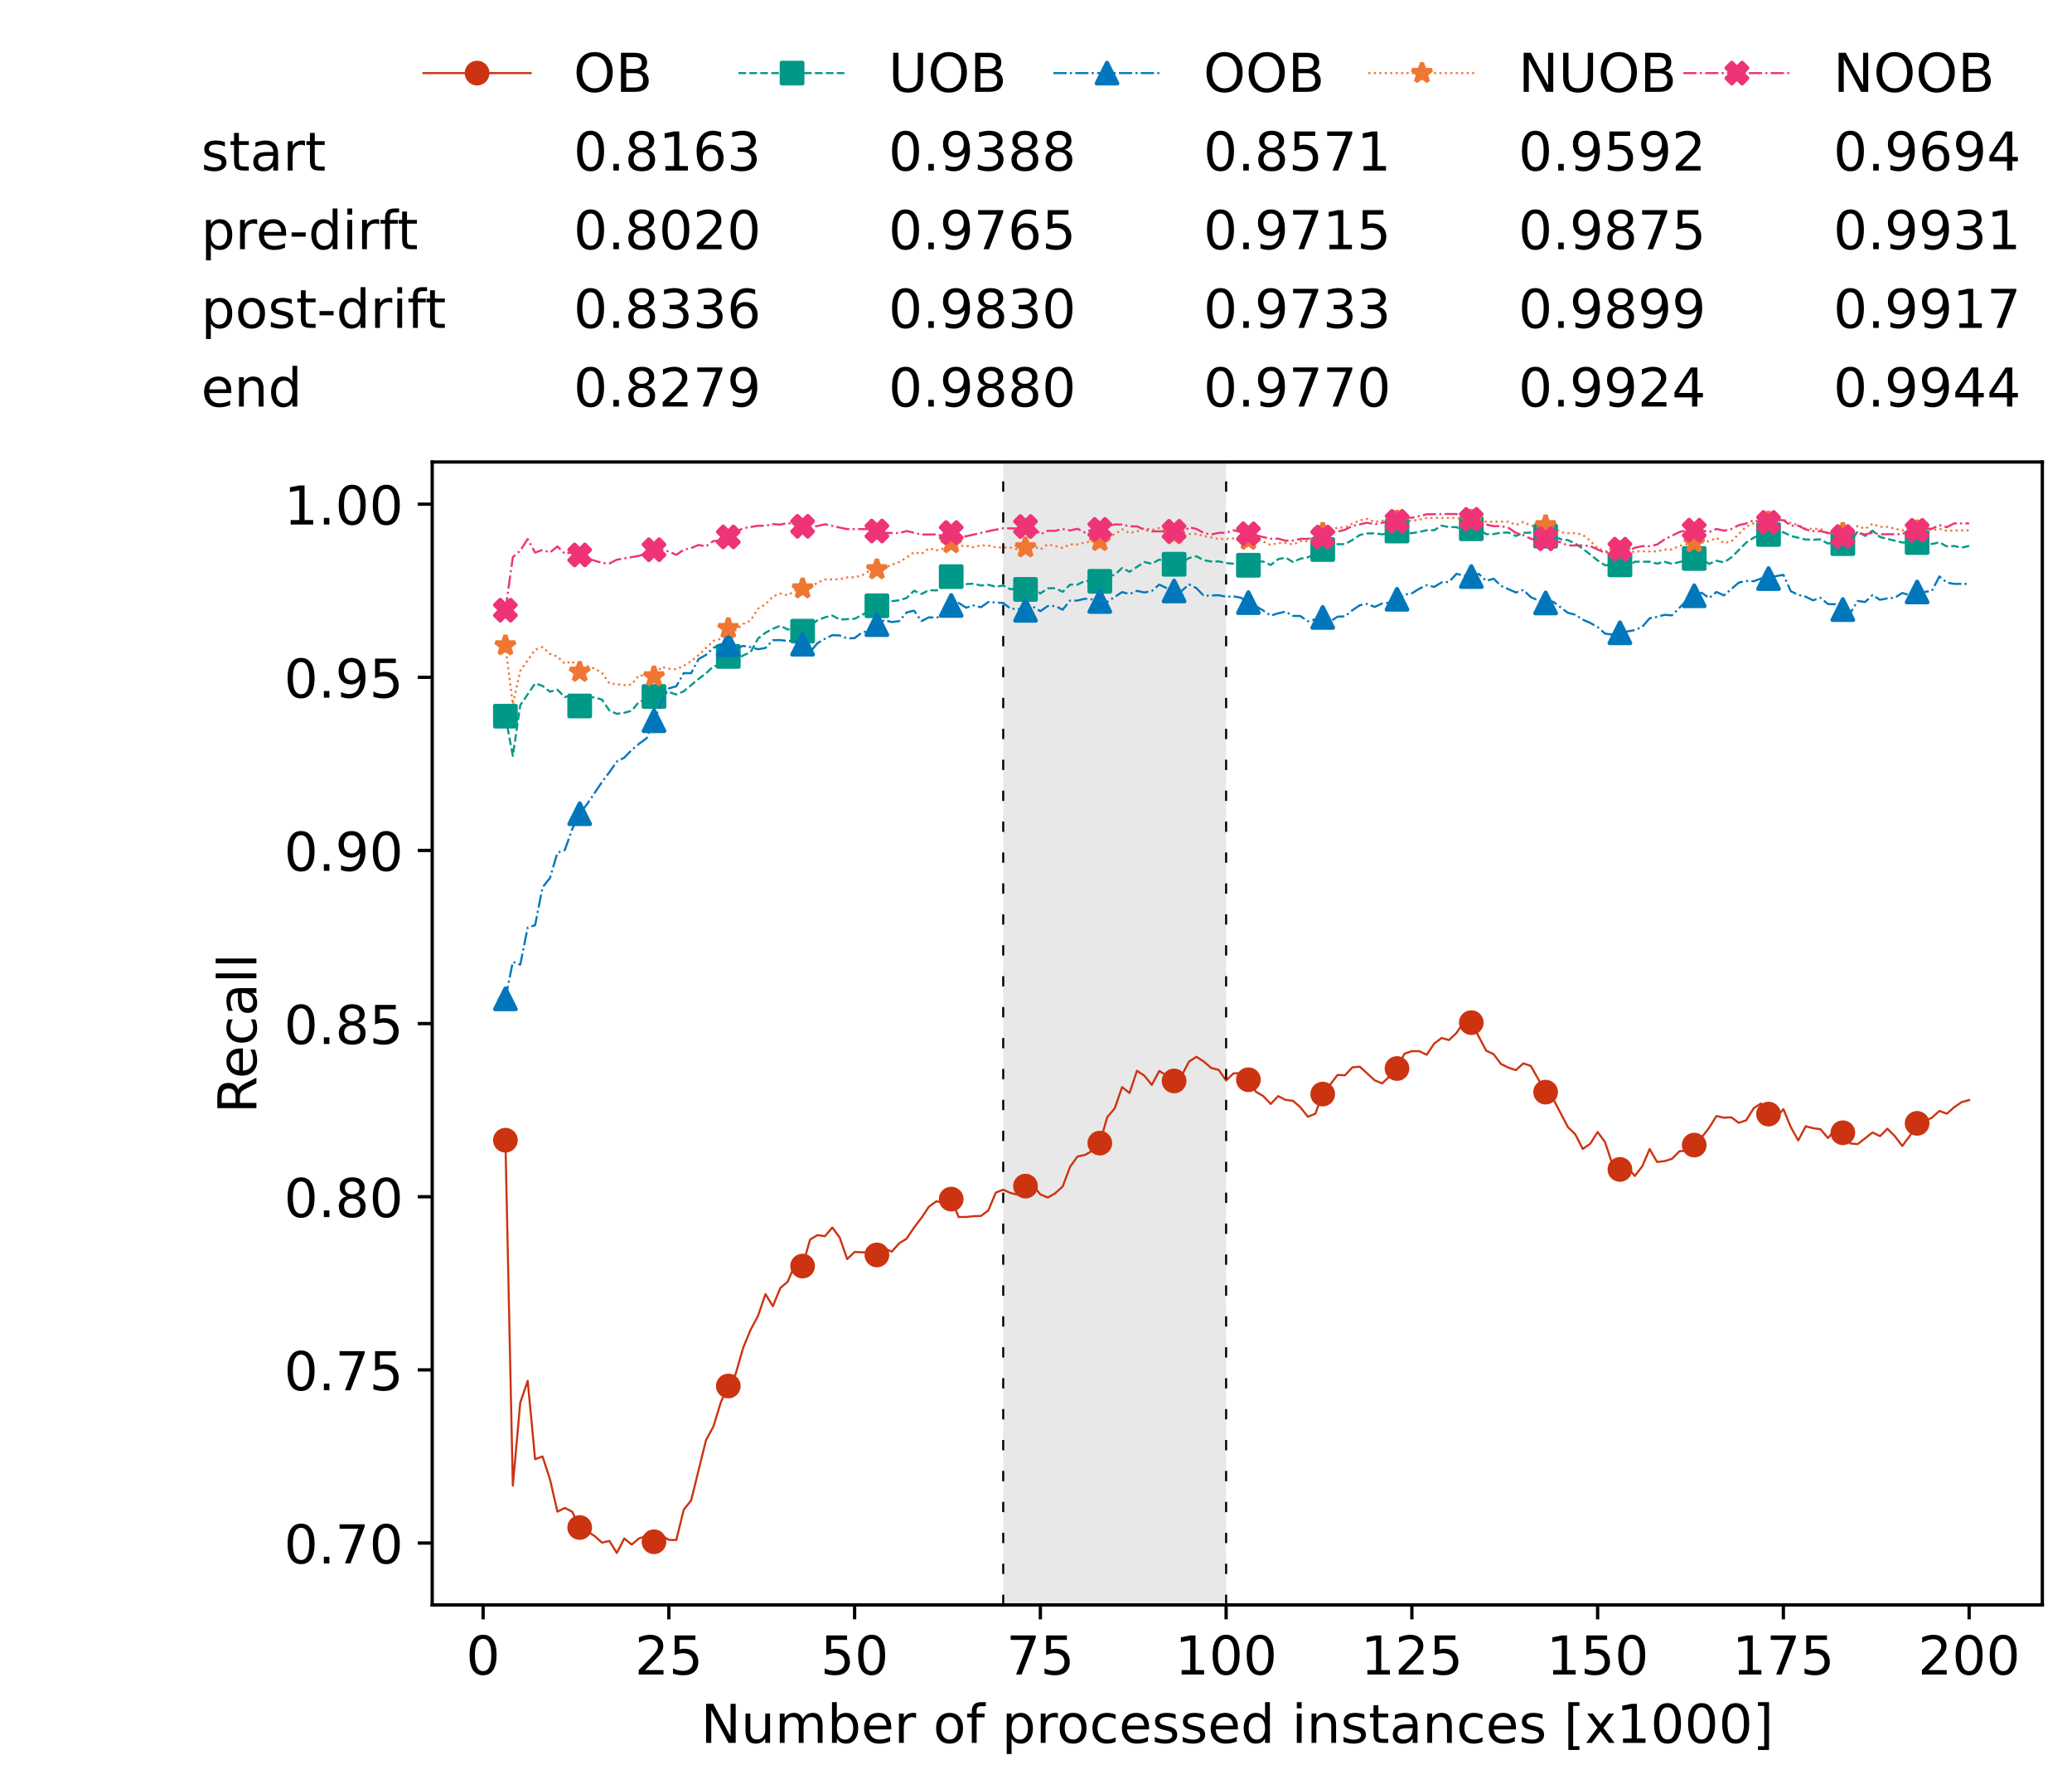 <?xml version="1.0" encoding="utf-8" standalone="no"?>
<!DOCTYPE svg PUBLIC "-//W3C//DTD SVG 1.1//EN"
  "http://www.w3.org/Graphics/SVG/1.1/DTD/svg11.dtd">
<!-- Created with matplotlib (https://matplotlib.org/) -->
<svg height="432.615pt" version="1.1" viewBox="0 0 502.65 432.615" width="502.65pt" xmlns="http://www.w3.org/2000/svg" xmlns:xlink="http://www.w3.org/1999/xlink">
 <defs>
  <style type="text/css">*{stroke-linecap:butt;stroke-linejoin:round;}</style>
 </defs>
 <g id="figure_1">
  <g id="patch_1">
   <path d="M 0 432.615 
L 502.65 432.615 
L 502.65 0 
L 0 0 
z
" style="fill:#ffffff;"/>
  </g>
  <g id="axes_1">
   <g id="patch_2">
    <path d="M 104.85 389.252 
L 495.45 389.252 
L 495.45 112.052 
L 104.85 112.052 
z
" style="fill:#ffffff;"/>
   </g>
   <g id="patch_3">
    <path clip-path="url(#pe701d00f41)" d="M 297.446 389.252 
L 297.446 112.052 
L 243.372 112.052 
L 243.372 389.252 
z
" style="fill:#d3d3d3;opacity:0.5;"/>
   </g>
   <g id="matplotlib.axis_1">
    <g id="xtick_1">
     <g id="line2d_1">
      <defs>
       <path d="M 0 0 
L 0 3.5 
" id="mb2b6509bef" style="stroke:#000000;stroke-width:0.8;"/>
      </defs>
      <g>
       <use style="stroke:#000000;stroke-width:0.8;" x="117.197" xlink:href="#mb2b6509bef" y="389.252"/>
      </g>
     </g>
     <g id="text_1">
      <!-- 0 -->
      <g transform="translate(113.061 406.13)scale(0.13 -0.13)">
       <defs>
        <path d="M 31.781 66.406 
Q 24.172 66.406 20.328 58.906 
Q 16.5 51.422 16.5 36.375 
Q 16.5 21.391 20.328 13.891 
Q 24.172 6.391 31.781 6.391 
Q 39.453 6.391 43.281 13.891 
Q 47.125 21.391 47.125 36.375 
Q 47.125 51.422 43.281 58.906 
Q 39.453 66.406 31.781 66.406 
z
M 31.781 74.219 
Q 44.047 74.219 50.516 64.516 
Q 56.984 54.828 56.984 36.375 
Q 56.984 17.969 50.516 8.266 
Q 44.047 -1.422 31.781 -1.422 
Q 19.531 -1.422 13.062 8.266 
Q 6.594 17.969 6.594 36.375 
Q 6.594 54.828 13.062 64.516 
Q 19.531 74.219 31.781 74.219 
z
" id="DejaVuSans-48"/>
       </defs>
       <use xlink:href="#DejaVuSans-48"/>
      </g>
     </g>
    </g>
    <g id="xtick_2">
     <g id="line2d_2">
      <g>
       <use style="stroke:#000000;stroke-width:0.8;" x="162.259" xlink:href="#mb2b6509bef" y="389.252"/>
      </g>
     </g>
     <g id="text_2">
      <!-- 25 -->
      <g transform="translate(153.988 406.13)scale(0.13 -0.13)">
       <defs>
        <path d="M 19.188 8.297 
L 53.609 8.297 
L 53.609 0 
L 7.328 0 
L 7.328 8.297 
Q 12.938 14.109 22.625 23.891 
Q 32.328 33.688 34.812 36.531 
Q 39.547 41.844 41.422 45.531 
Q 43.312 49.219 43.312 52.781 
Q 43.312 58.594 39.234 62.25 
Q 35.156 65.922 28.609 65.922 
Q 23.969 65.922 18.812 64.312 
Q 13.672 62.703 7.812 59.422 
L 7.812 69.391 
Q 13.766 71.781 18.938 73 
Q 24.125 74.219 28.422 74.219 
Q 39.75 74.219 46.484 68.547 
Q 53.219 62.891 53.219 53.422 
Q 53.219 48.922 51.531 44.891 
Q 49.859 40.875 45.406 35.406 
Q 44.188 33.984 37.641 27.219 
Q 31.109 20.453 19.188 8.297 
z
" id="DejaVuSans-50"/>
        <path d="M 10.797 72.906 
L 49.516 72.906 
L 49.516 64.594 
L 19.828 64.594 
L 19.828 46.734 
Q 21.969 47.469 24.109 47.828 
Q 26.266 48.188 28.422 48.188 
Q 40.625 48.188 47.75 41.5 
Q 54.891 34.812 54.891 23.391 
Q 54.891 11.625 47.562 5.094 
Q 40.234 -1.422 26.906 -1.422 
Q 22.312 -1.422 17.547 -0.641 
Q 12.797 0.141 7.719 1.703 
L 7.719 11.625 
Q 12.109 9.234 16.797 8.062 
Q 21.484 6.891 26.703 6.891 
Q 35.156 6.891 40.078 11.328 
Q 45.016 15.766 45.016 23.391 
Q 45.016 31 40.078 35.438 
Q 35.156 39.891 26.703 39.891 
Q 22.75 39.891 18.812 39.016 
Q 14.891 38.141 10.797 36.281 
z
" id="DejaVuSans-53"/>
       </defs>
       <use xlink:href="#DejaVuSans-50"/>
       <use x="63.623" xlink:href="#DejaVuSans-53"/>
      </g>
     </g>
    </g>
    <g id="xtick_3">
     <g id="line2d_3">
      <g>
       <use style="stroke:#000000;stroke-width:0.8;" x="207.322" xlink:href="#mb2b6509bef" y="389.252"/>
      </g>
     </g>
     <g id="text_3">
      <!-- 50 -->
      <g transform="translate(199.05 406.13)scale(0.13 -0.13)">
       <use xlink:href="#DejaVuSans-53"/>
       <use x="63.623" xlink:href="#DejaVuSans-48"/>
      </g>
     </g>
    </g>
    <g id="xtick_4">
     <g id="line2d_4">
      <g>
       <use style="stroke:#000000;stroke-width:0.8;" x="252.384" xlink:href="#mb2b6509bef" y="389.252"/>
      </g>
     </g>
     <g id="text_4">
      <!-- 75 -->
      <g transform="translate(244.113 406.13)scale(0.13 -0.13)">
       <defs>
        <path d="M 8.203 72.906 
L 55.078 72.906 
L 55.078 68.703 
L 28.609 0 
L 18.312 0 
L 43.219 64.594 
L 8.203 64.594 
z
" id="DejaVuSans-55"/>
       </defs>
       <use xlink:href="#DejaVuSans-55"/>
       <use x="63.623" xlink:href="#DejaVuSans-53"/>
      </g>
     </g>
    </g>
    <g id="xtick_5">
     <g id="line2d_5">
      <g>
       <use style="stroke:#000000;stroke-width:0.8;" x="297.446" xlink:href="#mb2b6509bef" y="389.252"/>
      </g>
     </g>
     <g id="text_5">
      <!-- 100 -->
      <g transform="translate(285.039 406.13)scale(0.13 -0.13)">
       <defs>
        <path d="M 12.406 8.297 
L 28.516 8.297 
L 28.516 63.922 
L 10.984 60.406 
L 10.984 69.391 
L 28.422 72.906 
L 38.281 72.906 
L 38.281 8.297 
L 54.391 8.297 
L 54.391 0 
L 12.406 0 
z
" id="DejaVuSans-49"/>
       </defs>
       <use xlink:href="#DejaVuSans-49"/>
       <use x="63.623" xlink:href="#DejaVuSans-48"/>
       <use x="127.246" xlink:href="#DejaVuSans-48"/>
      </g>
     </g>
    </g>
    <g id="xtick_6">
     <g id="line2d_6">
      <g>
       <use style="stroke:#000000;stroke-width:0.8;" x="342.509" xlink:href="#mb2b6509bef" y="389.252"/>
      </g>
     </g>
     <g id="text_6">
      <!-- 125 -->
      <g transform="translate(330.102 406.13)scale(0.13 -0.13)">
       <use xlink:href="#DejaVuSans-49"/>
       <use x="63.623" xlink:href="#DejaVuSans-50"/>
       <use x="127.246" xlink:href="#DejaVuSans-53"/>
      </g>
     </g>
    </g>
    <g id="xtick_7">
     <g id="line2d_7">
      <g>
       <use style="stroke:#000000;stroke-width:0.8;" x="387.571" xlink:href="#mb2b6509bef" y="389.252"/>
      </g>
     </g>
     <g id="text_7">
      <!-- 150 -->
      <g transform="translate(375.164 406.13)scale(0.13 -0.13)">
       <use xlink:href="#DejaVuSans-49"/>
       <use x="63.623" xlink:href="#DejaVuSans-53"/>
       <use x="127.246" xlink:href="#DejaVuSans-48"/>
      </g>
     </g>
    </g>
    <g id="xtick_8">
     <g id="line2d_8">
      <g>
       <use style="stroke:#000000;stroke-width:0.8;" x="432.633" xlink:href="#mb2b6509bef" y="389.252"/>
      </g>
     </g>
     <g id="text_8">
      <!-- 175 -->
      <g transform="translate(420.226 406.13)scale(0.13 -0.13)">
       <use xlink:href="#DejaVuSans-49"/>
       <use x="63.623" xlink:href="#DejaVuSans-55"/>
       <use x="127.246" xlink:href="#DejaVuSans-53"/>
      </g>
     </g>
    </g>
    <g id="xtick_9">
     <g id="line2d_9">
      <g>
       <use style="stroke:#000000;stroke-width:0.8;" x="477.695" xlink:href="#mb2b6509bef" y="389.252"/>
      </g>
     </g>
     <g id="text_9">
      <!-- 200 -->
      <g transform="translate(465.289 406.13)scale(0.13 -0.13)">
       <use xlink:href="#DejaVuSans-50"/>
       <use x="63.623" xlink:href="#DejaVuSans-48"/>
       <use x="127.246" xlink:href="#DejaVuSans-48"/>
      </g>
     </g>
    </g>
    <g id="text_10">
     <!-- Number of processed instances [x1000] -->
     <g transform="translate(170.025 422.711)scale(0.13 -0.13)">
      <defs>
       <path d="M 9.812 72.906 
L 23.094 72.906 
L 55.422 11.922 
L 55.422 72.906 
L 64.984 72.906 
L 64.984 0 
L 51.703 0 
L 19.391 60.984 
L 19.391 0 
L 9.812 0 
z
" id="DejaVuSans-78"/>
       <path d="M 8.5 21.578 
L 8.5 54.688 
L 17.484 54.688 
L 17.484 21.922 
Q 17.484 14.156 20.5 10.266 
Q 23.531 6.391 29.594 6.391 
Q 36.859 6.391 41.078 11.031 
Q 45.312 15.672 45.312 23.688 
L 45.312 54.688 
L 54.297 54.688 
L 54.297 0 
L 45.312 0 
L 45.312 8.406 
Q 42.047 3.422 37.719 1 
Q 33.406 -1.422 27.688 -1.422 
Q 18.266 -1.422 13.375 4.438 
Q 8.5 10.297 8.5 21.578 
z
M 31.109 56 
z
" id="DejaVuSans-117"/>
       <path d="M 52 44.188 
Q 55.375 50.25 60.062 53.125 
Q 64.75 56 71.094 56 
Q 79.641 56 84.281 50.016 
Q 88.922 44.047 88.922 33.016 
L 88.922 0 
L 79.891 0 
L 79.891 32.719 
Q 79.891 40.578 77.094 44.375 
Q 74.312 48.188 68.609 48.188 
Q 61.625 48.188 57.562 43.547 
Q 53.516 38.922 53.516 30.906 
L 53.516 0 
L 44.484 0 
L 44.484 32.719 
Q 44.484 40.625 41.703 44.406 
Q 38.922 48.188 33.109 48.188 
Q 26.219 48.188 22.156 43.531 
Q 18.109 38.875 18.109 30.906 
L 18.109 0 
L 9.078 0 
L 9.078 54.688 
L 18.109 54.688 
L 18.109 46.188 
Q 21.188 51.219 25.484 53.609 
Q 29.781 56 35.688 56 
Q 41.656 56 45.828 52.969 
Q 50 49.953 52 44.188 
z
" id="DejaVuSans-109"/>
       <path d="M 48.688 27.297 
Q 48.688 37.203 44.609 42.844 
Q 40.531 48.484 33.406 48.484 
Q 26.266 48.484 22.188 42.844 
Q 18.109 37.203 18.109 27.297 
Q 18.109 17.391 22.188 11.75 
Q 26.266 6.109 33.406 6.109 
Q 40.531 6.109 44.609 11.75 
Q 48.688 17.391 48.688 27.297 
z
M 18.109 46.391 
Q 20.953 51.266 25.266 53.625 
Q 29.594 56 35.594 56 
Q 45.562 56 51.781 48.094 
Q 58.016 40.188 58.016 27.297 
Q 58.016 14.406 51.781 6.484 
Q 45.562 -1.422 35.594 -1.422 
Q 29.594 -1.422 25.266 0.953 
Q 20.953 3.328 18.109 8.203 
L 18.109 0 
L 9.078 0 
L 9.078 75.984 
L 18.109 75.984 
z
" id="DejaVuSans-98"/>
       <path d="M 56.203 29.594 
L 56.203 25.203 
L 14.891 25.203 
Q 15.484 15.922 20.484 11.062 
Q 25.484 6.203 34.422 6.203 
Q 39.594 6.203 44.453 7.469 
Q 49.312 8.734 54.109 11.281 
L 54.109 2.781 
Q 49.266 0.734 44.188 -0.344 
Q 39.109 -1.422 33.891 -1.422 
Q 20.797 -1.422 13.156 6.188 
Q 5.516 13.812 5.516 26.812 
Q 5.516 40.234 12.766 48.109 
Q 20.016 56 32.328 56 
Q 43.359 56 49.781 48.891 
Q 56.203 41.797 56.203 29.594 
z
M 47.219 32.234 
Q 47.125 39.594 43.094 43.984 
Q 39.062 48.391 32.422 48.391 
Q 24.906 48.391 20.391 44.141 
Q 15.875 39.891 15.188 32.172 
z
" id="DejaVuSans-101"/>
       <path d="M 41.109 46.297 
Q 39.594 47.172 37.812 47.578 
Q 36.031 48 33.891 48 
Q 26.266 48 22.188 43.047 
Q 18.109 38.094 18.109 28.812 
L 18.109 0 
L 9.078 0 
L 9.078 54.688 
L 18.109 54.688 
L 18.109 46.188 
Q 20.953 51.172 25.484 53.578 
Q 30.031 56 36.531 56 
Q 37.453 56 38.578 55.875 
Q 39.703 55.766 41.062 55.516 
z
" id="DejaVuSans-114"/>
       <path id="DejaVuSans-32"/>
       <path d="M 30.609 48.391 
Q 23.391 48.391 19.188 42.75 
Q 14.984 37.109 14.984 27.297 
Q 14.984 17.484 19.156 11.844 
Q 23.344 6.203 30.609 6.203 
Q 37.797 6.203 41.984 11.859 
Q 46.188 17.531 46.188 27.297 
Q 46.188 37.016 41.984 42.703 
Q 37.797 48.391 30.609 48.391 
z
M 30.609 56 
Q 42.328 56 49.016 48.375 
Q 55.719 40.766 55.719 27.297 
Q 55.719 13.875 49.016 6.219 
Q 42.328 -1.422 30.609 -1.422 
Q 18.844 -1.422 12.172 6.219 
Q 5.516 13.875 5.516 27.297 
Q 5.516 40.766 12.172 48.375 
Q 18.844 56 30.609 56 
z
" id="DejaVuSans-111"/>
       <path d="M 37.109 75.984 
L 37.109 68.5 
L 28.516 68.5 
Q 23.688 68.5 21.797 66.547 
Q 19.922 64.594 19.922 59.516 
L 19.922 54.688 
L 34.719 54.688 
L 34.719 47.703 
L 19.922 47.703 
L 19.922 0 
L 10.891 0 
L 10.891 47.703 
L 2.297 47.703 
L 2.297 54.688 
L 10.891 54.688 
L 10.891 58.5 
Q 10.891 67.625 15.141 71.797 
Q 19.391 75.984 28.609 75.984 
z
" id="DejaVuSans-102"/>
       <path d="M 18.109 8.203 
L 18.109 -20.797 
L 9.078 -20.797 
L 9.078 54.688 
L 18.109 54.688 
L 18.109 46.391 
Q 20.953 51.266 25.266 53.625 
Q 29.594 56 35.594 56 
Q 45.562 56 51.781 48.094 
Q 58.016 40.188 58.016 27.297 
Q 58.016 14.406 51.781 6.484 
Q 45.562 -1.422 35.594 -1.422 
Q 29.594 -1.422 25.266 0.953 
Q 20.953 3.328 18.109 8.203 
z
M 48.688 27.297 
Q 48.688 37.203 44.609 42.844 
Q 40.531 48.484 33.406 48.484 
Q 26.266 48.484 22.188 42.844 
Q 18.109 37.203 18.109 27.297 
Q 18.109 17.391 22.188 11.75 
Q 26.266 6.109 33.406 6.109 
Q 40.531 6.109 44.609 11.75 
Q 48.688 17.391 48.688 27.297 
z
" id="DejaVuSans-112"/>
       <path d="M 48.781 52.594 
L 48.781 44.188 
Q 44.969 46.297 41.141 47.344 
Q 37.312 48.391 33.406 48.391 
Q 24.656 48.391 19.812 42.844 
Q 14.984 37.312 14.984 27.297 
Q 14.984 17.281 19.812 11.734 
Q 24.656 6.203 33.406 6.203 
Q 37.312 6.203 41.141 7.25 
Q 44.969 8.297 48.781 10.406 
L 48.781 2.094 
Q 45.016 0.344 40.984 -0.531 
Q 36.969 -1.422 32.422 -1.422 
Q 20.062 -1.422 12.781 6.344 
Q 5.516 14.109 5.516 27.297 
Q 5.516 40.672 12.859 48.328 
Q 20.219 56 33.016 56 
Q 37.156 56 41.109 55.141 
Q 45.062 54.297 48.781 52.594 
z
" id="DejaVuSans-99"/>
       <path d="M 44.281 53.078 
L 44.281 44.578 
Q 40.484 46.531 36.375 47.5 
Q 32.281 48.484 27.875 48.484 
Q 21.188 48.484 17.844 46.438 
Q 14.5 44.391 14.5 40.281 
Q 14.5 37.156 16.891 35.375 
Q 19.281 33.594 26.516 31.984 
L 29.594 31.297 
Q 39.156 29.25 43.188 25.516 
Q 47.219 21.781 47.219 15.094 
Q 47.219 7.469 41.188 3.016 
Q 35.156 -1.422 24.609 -1.422 
Q 20.219 -1.422 15.453 -0.562 
Q 10.688 0.297 5.422 2 
L 5.422 11.281 
Q 10.406 8.688 15.234 7.391 
Q 20.062 6.109 24.812 6.109 
Q 31.156 6.109 34.562 8.281 
Q 37.984 10.453 37.984 14.406 
Q 37.984 18.062 35.516 20.016 
Q 33.062 21.969 24.703 23.781 
L 21.578 24.516 
Q 13.234 26.266 9.516 29.906 
Q 5.812 33.547 5.812 39.891 
Q 5.812 47.609 11.281 51.797 
Q 16.75 56 26.812 56 
Q 31.781 56 36.172 55.266 
Q 40.578 54.547 44.281 53.078 
z
" id="DejaVuSans-115"/>
       <path d="M 45.406 46.391 
L 45.406 75.984 
L 54.391 75.984 
L 54.391 0 
L 45.406 0 
L 45.406 8.203 
Q 42.578 3.328 38.25 0.953 
Q 33.938 -1.422 27.875 -1.422 
Q 17.969 -1.422 11.734 6.484 
Q 5.516 14.406 5.516 27.297 
Q 5.516 40.188 11.734 48.094 
Q 17.969 56 27.875 56 
Q 33.938 56 38.25 53.625 
Q 42.578 51.266 45.406 46.391 
z
M 14.797 27.297 
Q 14.797 17.391 18.875 11.75 
Q 22.953 6.109 30.078 6.109 
Q 37.203 6.109 41.297 11.75 
Q 45.406 17.391 45.406 27.297 
Q 45.406 37.203 41.297 42.844 
Q 37.203 48.484 30.078 48.484 
Q 22.953 48.484 18.875 42.844 
Q 14.797 37.203 14.797 27.297 
z
" id="DejaVuSans-100"/>
       <path d="M 9.422 54.688 
L 18.406 54.688 
L 18.406 0 
L 9.422 0 
z
M 9.422 75.984 
L 18.406 75.984 
L 18.406 64.594 
L 9.422 64.594 
z
" id="DejaVuSans-105"/>
       <path d="M 54.891 33.016 
L 54.891 0 
L 45.906 0 
L 45.906 32.719 
Q 45.906 40.484 42.875 44.328 
Q 39.844 48.188 33.797 48.188 
Q 26.516 48.188 22.312 43.547 
Q 18.109 38.922 18.109 30.906 
L 18.109 0 
L 9.078 0 
L 9.078 54.688 
L 18.109 54.688 
L 18.109 46.188 
Q 21.344 51.125 25.703 53.562 
Q 30.078 56 35.797 56 
Q 45.219 56 50.047 50.172 
Q 54.891 44.344 54.891 33.016 
z
" id="DejaVuSans-110"/>
       <path d="M 18.312 70.219 
L 18.312 54.688 
L 36.812 54.688 
L 36.812 47.703 
L 18.312 47.703 
L 18.312 18.016 
Q 18.312 11.328 20.141 9.422 
Q 21.969 7.516 27.594 7.516 
L 36.812 7.516 
L 36.812 0 
L 27.594 0 
Q 17.188 0 13.234 3.875 
Q 9.281 7.766 9.281 18.016 
L 9.281 47.703 
L 2.688 47.703 
L 2.688 54.688 
L 9.281 54.688 
L 9.281 70.219 
z
" id="DejaVuSans-116"/>
       <path d="M 34.281 27.484 
Q 23.391 27.484 19.188 25 
Q 14.984 22.516 14.984 16.5 
Q 14.984 11.719 18.141 8.906 
Q 21.297 6.109 26.703 6.109 
Q 34.188 6.109 38.703 11.406 
Q 43.219 16.703 43.219 25.484 
L 43.219 27.484 
z
M 52.203 31.203 
L 52.203 0 
L 43.219 0 
L 43.219 8.297 
Q 40.141 3.328 35.547 0.953 
Q 30.953 -1.422 24.312 -1.422 
Q 15.922 -1.422 10.953 3.297 
Q 6 8.016 6 15.922 
Q 6 25.141 12.172 29.828 
Q 18.359 34.516 30.609 34.516 
L 43.219 34.516 
L 43.219 35.406 
Q 43.219 41.609 39.141 45 
Q 35.062 48.391 27.688 48.391 
Q 23 48.391 18.547 47.266 
Q 14.109 46.141 10.016 43.891 
L 10.016 52.203 
Q 14.938 54.109 19.578 55.047 
Q 24.219 56 28.609 56 
Q 40.484 56 46.344 49.844 
Q 52.203 43.703 52.203 31.203 
z
" id="DejaVuSans-97"/>
       <path d="M 8.594 75.984 
L 29.297 75.984 
L 29.297 69 
L 17.578 69 
L 17.578 -6.203 
L 29.297 -6.203 
L 29.297 -13.188 
L 8.594 -13.188 
z
" id="DejaVuSans-91"/>
       <path d="M 54.891 54.688 
L 35.109 28.078 
L 55.906 0 
L 45.312 0 
L 29.391 21.484 
L 13.484 0 
L 2.875 0 
L 24.125 28.609 
L 4.688 54.688 
L 15.281 54.688 
L 29.781 35.203 
L 44.281 54.688 
z
" id="DejaVuSans-120"/>
       <path d="M 30.422 75.984 
L 30.422 -13.188 
L 9.719 -13.188 
L 9.719 -6.203 
L 21.391 -6.203 
L 21.391 69 
L 9.719 69 
L 9.719 75.984 
z
" id="DejaVuSans-93"/>
      </defs>
      <use xlink:href="#DejaVuSans-78"/>
      <use x="74.805" xlink:href="#DejaVuSans-117"/>
      <use x="138.184" xlink:href="#DejaVuSans-109"/>
      <use x="235.596" xlink:href="#DejaVuSans-98"/>
      <use x="299.072" xlink:href="#DejaVuSans-101"/>
      <use x="360.596" xlink:href="#DejaVuSans-114"/>
      <use x="401.709" xlink:href="#DejaVuSans-32"/>
      <use x="433.496" xlink:href="#DejaVuSans-111"/>
      <use x="494.678" xlink:href="#DejaVuSans-102"/>
      <use x="529.883" xlink:href="#DejaVuSans-32"/>
      <use x="561.67" xlink:href="#DejaVuSans-112"/>
      <use x="625.146" xlink:href="#DejaVuSans-114"/>
      <use x="664.01" xlink:href="#DejaVuSans-111"/>
      <use x="725.191" xlink:href="#DejaVuSans-99"/>
      <use x="780.172" xlink:href="#DejaVuSans-101"/>
      <use x="841.695" xlink:href="#DejaVuSans-115"/>
      <use x="893.795" xlink:href="#DejaVuSans-115"/>
      <use x="945.895" xlink:href="#DejaVuSans-101"/>
      <use x="1007.418" xlink:href="#DejaVuSans-100"/>
      <use x="1070.895" xlink:href="#DejaVuSans-32"/>
      <use x="1102.682" xlink:href="#DejaVuSans-105"/>
      <use x="1130.465" xlink:href="#DejaVuSans-110"/>
      <use x="1193.844" xlink:href="#DejaVuSans-115"/>
      <use x="1245.943" xlink:href="#DejaVuSans-116"/>
      <use x="1285.152" xlink:href="#DejaVuSans-97"/>
      <use x="1346.432" xlink:href="#DejaVuSans-110"/>
      <use x="1409.811" xlink:href="#DejaVuSans-99"/>
      <use x="1464.791" xlink:href="#DejaVuSans-101"/>
      <use x="1526.314" xlink:href="#DejaVuSans-115"/>
      <use x="1578.414" xlink:href="#DejaVuSans-32"/>
      <use x="1610.201" xlink:href="#DejaVuSans-91"/>
      <use x="1649.215" xlink:href="#DejaVuSans-120"/>
      <use x="1708.395" xlink:href="#DejaVuSans-49"/>
      <use x="1772.018" xlink:href="#DejaVuSans-48"/>
      <use x="1835.641" xlink:href="#DejaVuSans-48"/>
      <use x="1899.264" xlink:href="#DejaVuSans-48"/>
      <use x="1962.887" xlink:href="#DejaVuSans-93"/>
     </g>
    </g>
   </g>
   <g id="matplotlib.axis_2">
    <g id="ytick_1">
     <g id="line2d_10">
      <defs>
       <path d="M 0 0 
L -3.5 0 
" id="m18660346ba" style="stroke:#000000;stroke-width:0.8;"/>
      </defs>
      <g>
       <use style="stroke:#000000;stroke-width:0.8;" x="104.85" xlink:href="#m18660346ba" y="374.24"/>
      </g>
     </g>
     <g id="text_11">
      <!-- 0.70 -->
      <g transform="translate(68.905 379.179)scale(0.13 -0.13)">
       <defs>
        <path d="M 10.688 12.406 
L 21 12.406 
L 21 0 
L 10.688 0 
z
" id="DejaVuSans-46"/>
       </defs>
       <use xlink:href="#DejaVuSans-48"/>
       <use x="63.623" xlink:href="#DejaVuSans-46"/>
       <use x="95.41" xlink:href="#DejaVuSans-55"/>
       <use x="159.033" xlink:href="#DejaVuSans-48"/>
      </g>
     </g>
    </g>
    <g id="ytick_2">
     <g id="line2d_11">
      <g>
       <use style="stroke:#000000;stroke-width:0.8;" x="104.85" xlink:href="#m18660346ba" y="332.246"/>
      </g>
     </g>
     <g id="text_12">
      <!-- 0.75 -->
      <g transform="translate(68.905 337.185)scale(0.13 -0.13)">
       <use xlink:href="#DejaVuSans-48"/>
       <use x="63.623" xlink:href="#DejaVuSans-46"/>
       <use x="95.41" xlink:href="#DejaVuSans-55"/>
       <use x="159.033" xlink:href="#DejaVuSans-53"/>
      </g>
     </g>
    </g>
    <g id="ytick_3">
     <g id="line2d_12">
      <g>
       <use style="stroke:#000000;stroke-width:0.8;" x="104.85" xlink:href="#m18660346ba" y="290.252"/>
      </g>
     </g>
     <g id="text_13">
      <!-- 0.80 -->
      <g transform="translate(68.905 295.191)scale(0.13 -0.13)">
       <defs>
        <path d="M 31.781 34.625 
Q 24.75 34.625 20.719 30.859 
Q 16.703 27.094 16.703 20.516 
Q 16.703 13.922 20.719 10.156 
Q 24.75 6.391 31.781 6.391 
Q 38.812 6.391 42.859 10.172 
Q 46.922 13.969 46.922 20.516 
Q 46.922 27.094 42.891 30.859 
Q 38.875 34.625 31.781 34.625 
z
M 21.922 38.812 
Q 15.578 40.375 12.031 44.719 
Q 8.5 49.078 8.5 55.328 
Q 8.5 64.062 14.719 69.141 
Q 20.953 74.219 31.781 74.219 
Q 42.672 74.219 48.875 69.141 
Q 55.078 64.062 55.078 55.328 
Q 55.078 49.078 51.531 44.719 
Q 48 40.375 41.703 38.812 
Q 48.828 37.156 52.797 32.312 
Q 56.781 27.484 56.781 20.516 
Q 56.781 9.906 50.312 4.234 
Q 43.844 -1.422 31.781 -1.422 
Q 19.734 -1.422 13.25 4.234 
Q 6.781 9.906 6.781 20.516 
Q 6.781 27.484 10.781 32.312 
Q 14.797 37.156 21.922 38.812 
z
M 18.312 54.391 
Q 18.312 48.734 21.844 45.562 
Q 25.391 42.391 31.781 42.391 
Q 38.141 42.391 41.719 45.562 
Q 45.312 48.734 45.312 54.391 
Q 45.312 60.062 41.719 63.234 
Q 38.141 66.406 31.781 66.406 
Q 25.391 66.406 21.844 63.234 
Q 18.312 60.062 18.312 54.391 
z
" id="DejaVuSans-56"/>
       </defs>
       <use xlink:href="#DejaVuSans-48"/>
       <use x="63.623" xlink:href="#DejaVuSans-46"/>
       <use x="95.41" xlink:href="#DejaVuSans-56"/>
       <use x="159.033" xlink:href="#DejaVuSans-48"/>
      </g>
     </g>
    </g>
    <g id="ytick_4">
     <g id="line2d_13">
      <g>
       <use style="stroke:#000000;stroke-width:0.8;" x="104.85" xlink:href="#m18660346ba" y="248.259"/>
      </g>
     </g>
     <g id="text_14">
      <!-- 0.85 -->
      <g transform="translate(68.905 253.198)scale(0.13 -0.13)">
       <use xlink:href="#DejaVuSans-48"/>
       <use x="63.623" xlink:href="#DejaVuSans-46"/>
       <use x="95.41" xlink:href="#DejaVuSans-56"/>
       <use x="159.033" xlink:href="#DejaVuSans-53"/>
      </g>
     </g>
    </g>
    <g id="ytick_5">
     <g id="line2d_14">
      <g>
       <use style="stroke:#000000;stroke-width:0.8;" x="104.85" xlink:href="#m18660346ba" y="206.265"/>
      </g>
     </g>
     <g id="text_15">
      <!-- 0.90 -->
      <g transform="translate(68.905 211.204)scale(0.13 -0.13)">
       <defs>
        <path d="M 10.984 1.516 
L 10.984 10.5 
Q 14.703 8.734 18.5 7.812 
Q 22.312 6.891 25.984 6.891 
Q 35.75 6.891 40.891 13.453 
Q 46.047 20.016 46.781 33.406 
Q 43.953 29.203 39.594 26.953 
Q 35.25 24.703 29.984 24.703 
Q 19.047 24.703 12.672 31.312 
Q 6.297 37.938 6.297 49.422 
Q 6.297 60.641 12.938 67.422 
Q 19.578 74.219 30.609 74.219 
Q 43.266 74.219 49.922 64.516 
Q 56.594 54.828 56.594 36.375 
Q 56.594 19.141 48.406 8.859 
Q 40.234 -1.422 26.422 -1.422 
Q 22.703 -1.422 18.891 -0.688 
Q 15.094 0.047 10.984 1.516 
z
M 30.609 32.422 
Q 37.25 32.422 41.125 36.953 
Q 45.016 41.5 45.016 49.422 
Q 45.016 57.281 41.125 61.844 
Q 37.25 66.406 30.609 66.406 
Q 23.969 66.406 20.094 61.844 
Q 16.219 57.281 16.219 49.422 
Q 16.219 41.5 20.094 36.953 
Q 23.969 32.422 30.609 32.422 
z
" id="DejaVuSans-57"/>
       </defs>
       <use xlink:href="#DejaVuSans-48"/>
       <use x="63.623" xlink:href="#DejaVuSans-46"/>
       <use x="95.41" xlink:href="#DejaVuSans-57"/>
       <use x="159.033" xlink:href="#DejaVuSans-48"/>
      </g>
     </g>
    </g>
    <g id="ytick_6">
     <g id="line2d_15">
      <g>
       <use style="stroke:#000000;stroke-width:0.8;" x="104.85" xlink:href="#m18660346ba" y="164.271"/>
      </g>
     </g>
     <g id="text_16">
      <!-- 0.95 -->
      <g transform="translate(68.905 169.21)scale(0.13 -0.13)">
       <use xlink:href="#DejaVuSans-48"/>
       <use x="63.623" xlink:href="#DejaVuSans-46"/>
       <use x="95.41" xlink:href="#DejaVuSans-57"/>
       <use x="159.033" xlink:href="#DejaVuSans-53"/>
      </g>
     </g>
    </g>
    <g id="ytick_7">
     <g id="line2d_16">
      <g>
       <use style="stroke:#000000;stroke-width:0.8;" x="104.85" xlink:href="#m18660346ba" y="122.277"/>
      </g>
     </g>
     <g id="text_17">
      <!-- 1.00 -->
      <g transform="translate(68.905 127.216)scale(0.13 -0.13)">
       <use xlink:href="#DejaVuSans-49"/>
       <use x="63.623" xlink:href="#DejaVuSans-46"/>
       <use x="95.41" xlink:href="#DejaVuSans-48"/>
       <use x="159.033" xlink:href="#DejaVuSans-48"/>
      </g>
     </g>
    </g>
    <g id="text_18">
     <!-- Recall -->
     <g transform="translate(62.201 270.044)rotate(-90)scale(0.13 -0.13)">
      <defs>
       <path d="M 44.391 34.188 
Q 47.562 33.109 50.562 29.594 
Q 53.562 26.078 56.594 19.922 
L 66.609 0 
L 56 0 
L 46.688 18.703 
Q 43.062 26.031 39.672 28.422 
Q 36.281 30.812 30.422 30.812 
L 19.672 30.812 
L 19.672 0 
L 9.812 0 
L 9.812 72.906 
L 32.078 72.906 
Q 44.578 72.906 50.734 67.672 
Q 56.891 62.453 56.891 51.906 
Q 56.891 45.016 53.688 40.469 
Q 50.484 35.938 44.391 34.188 
z
M 19.672 64.797 
L 19.672 38.922 
L 32.078 38.922 
Q 39.203 38.922 42.844 42.219 
Q 46.484 45.516 46.484 51.906 
Q 46.484 58.297 42.844 61.547 
Q 39.203 64.797 32.078 64.797 
z
" id="DejaVuSans-82"/>
       <path d="M 9.422 75.984 
L 18.406 75.984 
L 18.406 0 
L 9.422 0 
z
" id="DejaVuSans-108"/>
      </defs>
      <use xlink:href="#DejaVuSans-82"/>
      <use x="64.982" xlink:href="#DejaVuSans-101"/>
      <use x="126.506" xlink:href="#DejaVuSans-99"/>
      <use x="181.486" xlink:href="#DejaVuSans-97"/>
      <use x="242.766" xlink:href="#DejaVuSans-108"/>
      <use x="270.549" xlink:href="#DejaVuSans-108"/>
     </g>
    </g>
   </g>
   <g id="line2d_17"/>
   <g id="line2d_18"/>
   <g id="line2d_19"/>
   <g id="line2d_20"/>
   <g id="line2d_21"/>
   <g id="line2d_22">
    <path clip-path="url(#pe701d00f41)" d="M 122.605 276.54 
L 124.407 360.32 
L 126.21 340.194 
L 128.012 334.897 
L 129.815 353.909 
L 131.617 353.242 
L 133.419 358.773 
L 135.222 366.631 
L 137.024 365.727 
L 138.827 366.66 
L 140.629 370.473 
L 142.432 371.375 
L 144.234 372.539 
L 146.037 374.141 
L 147.839 373.725 
L 149.642 376.652 
L 151.444 373.125 
L 153.247 374.614 
L 155.049 373.093 
L 156.852 372.551 
L 158.654 373.929 
L 160.457 372.374 
L 162.259 373.47 
L 164.062 373.514 
L 165.864 366.172 
L 167.667 363.902 
L 171.272 349.286 
L 173.074 345.964 
L 174.877 340.074 
L 176.679 336.156 
L 178.482 333.183 
L 180.284 326.903 
L 182.087 322.515 
L 183.889 319.157 
L 185.692 313.867 
L 187.494 316.79 
L 189.297 312.39 
L 191.099 310.841 
L 192.902 306.589 
L 194.704 307.061 
L 196.507 300.663 
L 198.309 299.545 
L 200.112 299.831 
L 201.914 297.723 
L 203.717 300.16 
L 205.519 305.381 
L 207.322 303.648 
L 210.927 303.791 
L 212.729 304.368 
L 214.532 302.788 
L 216.334 303.57 
L 218.137 301.535 
L 219.939 300.424 
L 221.742 297.727 
L 223.544 295.368 
L 225.347 292.672 
L 227.149 291.355 
L 228.952 291.699 
L 230.754 290.825 
L 232.557 295.16 
L 234.359 295.16 
L 236.162 294.972 
L 237.964 294.908 
L 239.767 293.564 
L 241.569 289.242 
L 243.372 288.54 
L 245.174 289.352 
L 246.976 289.767 
L 248.779 287.674 
L 250.581 287.501 
L 252.384 289.697 
L 254.186 290.442 
L 255.989 289.403 
L 257.791 287.78 
L 259.594 282.991 
L 261.396 280.489 
L 263.199 280.115 
L 265.001 279.097 
L 266.804 277.245 
L 268.606 270.96 
L 270.409 268.833 
L 272.211 263.666 
L 274.014 265.1 
L 275.816 259.695 
L 277.619 260.895 
L 279.421 263.131 
L 281.224 259.749 
L 283.026 260.835 
L 284.829 262.167 
L 286.631 260.94 
L 288.434 257.492 
L 290.236 256.309 
L 292.039 257.468 
L 293.841 259.027 
L 295.644 259.479 
L 297.446 262.058 
L 299.249 260.311 
L 301.051 260.307 
L 302.854 261.869 
L 304.656 264.772 
L 306.459 265.842 
L 308.261 267.749 
L 310.064 265.851 
L 311.866 266.754 
L 313.669 266.979 
L 315.471 268.548 
L 317.274 270.85 
L 319.076 270.134 
L 320.879 265.353 
L 324.484 260.713 
L 326.286 260.796 
L 328.089 258.863 
L 329.891 258.718 
L 333.496 262.018 
L 335.299 262.755 
L 337.101 261.058 
L 338.904 259.153 
L 340.706 255.561 
L 342.509 254.945 
L 344.311 254.945 
L 346.114 255.819 
L 347.916 253.116 
L 349.719 251.746 
L 351.521 252.25 
L 353.324 250.537 
L 355.126 247.856 
L 356.928 248.021 
L 360.533 254.816 
L 362.336 255.665 
L 364.138 258.064 
L 365.941 258.944 
L 367.743 259.543 
L 369.546 257.914 
L 371.348 258.507 
L 374.953 264.883 
L 376.756 266.448 
L 380.361 273.355 
L 382.163 275.135 
L 383.966 278.659 
L 385.768 277.405 
L 387.571 274.554 
L 389.373 276.993 
L 391.176 282.477 
L 392.978 283.627 
L 394.781 283.032 
L 396.583 285.225 
L 398.386 282.881 
L 400.188 278.681 
L 401.991 281.814 
L 403.793 281.614 
L 405.596 281.066 
L 407.398 279.238 
L 409.201 279.057 
L 411.003 277.721 
L 412.806 275.852 
L 414.608 273.547 
L 416.411 270.662 
L 418.213 271.086 
L 420.016 270.994 
L 421.818 272.334 
L 423.621 271.706 
L 425.423 268.795 
L 427.226 267.626 
L 429.028 270.209 
L 430.831 271.145 
L 432.633 268.998 
L 434.436 273.362 
L 436.238 276.599 
L 438.041 273.171 
L 439.843 273.617 
L 441.646 273.879 
L 443.448 276.005 
L 445.251 273.997 
L 447.053 274.728 
L 448.856 277.326 
L 450.658 277.489 
L 454.263 274.662 
L 456.066 275.551 
L 457.868 273.75 
L 459.671 275.562 
L 461.473 277.94 
L 463.276 275.546 
L 465.078 272.451 
L 466.881 271.981 
L 468.683 271.048 
L 470.485 269.436 
L 472.288 270.112 
L 474.09 268.516 
L 475.893 267.305 
L 477.695 266.804 
L 477.695 266.804 
" style="fill:none;stroke:#cc3311;stroke-linecap:square;stroke-width:0.5;"/>
    <defs>
     <path d="M 0 2.5 
C 0.663 2.5 1.299 2.237 1.768 1.768 
C 2.237 1.299 2.5 0.663 2.5 0 
C 2.5 -0.663 2.237 -1.299 1.768 -1.768 
C 1.299 -2.237 0.663 -2.5 0 -2.5 
C -0.663 -2.5 -1.299 -2.237 -1.768 -1.768 
C -2.237 -1.299 -2.5 -0.663 -2.5 0 
C -2.5 0.663 -2.237 1.299 -1.768 1.768 
C -1.299 2.237 -0.663 2.5 0 2.5 
z
" id="mddb6f0129a" style="stroke:#cc3311;"/>
    </defs>
    <g clip-path="url(#pe701d00f41)">
     <use style="fill:#cc3311;stroke:#cc3311;" x="122.605" xlink:href="#mddb6f0129a" y="276.54"/>
     <use style="fill:#cc3311;stroke:#cc3311;" x="140.629" xlink:href="#mddb6f0129a" y="370.473"/>
     <use style="fill:#cc3311;stroke:#cc3311;" x="158.654" xlink:href="#mddb6f0129a" y="373.929"/>
     <use style="fill:#cc3311;stroke:#cc3311;" x="176.679" xlink:href="#mddb6f0129a" y="336.156"/>
     <use style="fill:#cc3311;stroke:#cc3311;" x="194.704" xlink:href="#mddb6f0129a" y="307.061"/>
     <use style="fill:#cc3311;stroke:#cc3311;" x="212.729" xlink:href="#mddb6f0129a" y="304.368"/>
     <use style="fill:#cc3311;stroke:#cc3311;" x="230.754" xlink:href="#mddb6f0129a" y="290.825"/>
     <use style="fill:#cc3311;stroke:#cc3311;" x="248.779" xlink:href="#mddb6f0129a" y="287.674"/>
     <use style="fill:#cc3311;stroke:#cc3311;" x="266.804" xlink:href="#mddb6f0129a" y="277.245"/>
     <use style="fill:#cc3311;stroke:#cc3311;" x="284.829" xlink:href="#mddb6f0129a" y="262.167"/>
     <use style="fill:#cc3311;stroke:#cc3311;" x="302.854" xlink:href="#mddb6f0129a" y="261.869"/>
     <use style="fill:#cc3311;stroke:#cc3311;" x="320.879" xlink:href="#mddb6f0129a" y="265.353"/>
     <use style="fill:#cc3311;stroke:#cc3311;" x="338.904" xlink:href="#mddb6f0129a" y="259.153"/>
     <use style="fill:#cc3311;stroke:#cc3311;" x="356.928" xlink:href="#mddb6f0129a" y="248.021"/>
     <use style="fill:#cc3311;stroke:#cc3311;" x="374.953" xlink:href="#mddb6f0129a" y="264.883"/>
     <use style="fill:#cc3311;stroke:#cc3311;" x="392.978" xlink:href="#mddb6f0129a" y="283.627"/>
     <use style="fill:#cc3311;stroke:#cc3311;" x="411.003" xlink:href="#mddb6f0129a" y="277.721"/>
     <use style="fill:#cc3311;stroke:#cc3311;" x="429.028" xlink:href="#mddb6f0129a" y="270.209"/>
     <use style="fill:#cc3311;stroke:#cc3311;" x="447.053" xlink:href="#mddb6f0129a" y="274.728"/>
     <use style="fill:#cc3311;stroke:#cc3311;" x="465.078" xlink:href="#mddb6f0129a" y="272.451"/>
    </g>
   </g>
   <g id="line2d_23"/>
   <g id="line2d_24"/>
   <g id="line2d_25"/>
   <g id="line2d_26"/>
   <g id="line2d_27">
    <path clip-path="url(#pe701d00f41)" d="M 122.605 173.698 
L 124.407 183.309 
L 126.21 171.041 
L 129.815 165.754 
L 131.617 166.357 
L 133.419 167.765 
L 135.222 167.277 
L 137.024 169.081 
L 138.827 168.478 
L 140.629 171.219 
L 142.432 169.103 
L 144.234 169.13 
L 146.037 169.679 
L 147.839 172.33 
L 149.642 173.126 
L 151.444 172.879 
L 153.247 172.382 
L 155.049 170.15 
L 156.852 169.756 
L 158.654 168.917 
L 160.457 167.404 
L 162.259 167.856 
L 164.062 168.434 
L 165.864 167.665 
L 169.469 164.665 
L 171.272 163.304 
L 173.074 161.582 
L 174.877 161.418 
L 176.679 159.2 
L 178.482 160.102 
L 180.284 158.966 
L 182.087 158.165 
L 183.889 154.857 
L 185.692 153.467 
L 187.494 152.489 
L 189.297 151.761 
L 191.099 152.688 
L 192.902 152.319 
L 194.704 153.082 
L 198.309 150.437 
L 200.112 149.735 
L 201.914 149.298 
L 203.717 150.255 
L 207.322 150.075 
L 209.124 149.163 
L 212.729 146.923 
L 214.532 146.612 
L 216.334 145.817 
L 218.137 145.588 
L 219.939 145.026 
L 221.742 143.276 
L 223.544 144.064 
L 225.347 143.134 
L 227.149 143.206 
L 228.952 142.346 
L 230.754 139.851 
L 232.557 141.279 
L 234.359 141.664 
L 236.162 141.559 
L 237.964 142.006 
L 239.767 141.826 
L 241.569 142.311 
L 243.372 142.02 
L 245.174 142.932 
L 246.976 142.627 
L 248.779 142.957 
L 250.581 142.488 
L 252.384 143.947 
L 254.186 142.692 
L 255.989 142.655 
L 257.791 143.539 
L 259.594 141.789 
L 261.396 141.794 
L 263.199 140.876 
L 265.001 140.989 
L 266.804 140.989 
L 268.606 139.795 
L 270.409 139.42 
L 272.211 137.757 
L 274.014 138.68 
L 277.619 136.31 
L 279.421 136.733 
L 281.224 135.726 
L 283.026 136.149 
L 284.829 136.855 
L 286.631 136.431 
L 288.434 135.351 
L 290.236 134.909 
L 292.039 135.858 
L 293.841 136.185 
L 295.644 136.164 
L 297.446 136.543 
L 299.249 136.728 
L 301.051 136.259 
L 302.854 137.099 
L 304.656 136.215 
L 306.459 136.191 
L 308.261 137.031 
L 310.064 135.62 
L 311.866 135.221 
L 313.669 136.32 
L 315.471 135.505 
L 317.274 135.172 
L 319.076 134.297 
L 320.879 133.278 
L 322.681 132.792 
L 324.484 131.984 
L 326.286 131.984 
L 328.089 130.959 
L 329.891 129.748 
L 331.694 129.376 
L 333.496 129.339 
L 335.299 129.611 
L 338.904 128.788 
L 340.706 129.288 
L 342.509 129.295 
L 344.311 129.015 
L 346.114 128.599 
L 347.916 128.599 
L 349.719 127.481 
L 351.521 127.843 
L 353.324 127.843 
L 355.126 128.737 
L 356.928 128.243 
L 358.731 128.274 
L 360.533 129.546 
L 362.336 129.546 
L 364.138 129.171 
L 365.941 129.171 
L 367.743 129.995 
L 369.546 129.224 
L 371.348 129.185 
L 373.151 130.088 
L 376.756 129.92 
L 378.558 130.776 
L 380.361 130.994 
L 382.163 131.842 
L 383.966 133.066 
L 387.571 135.917 
L 389.373 137.095 
L 392.978 137.001 
L 394.781 137.504 
L 396.583 136.232 
L 400.188 136.232 
L 401.991 136.698 
L 403.793 136.24 
L 405.596 136.765 
L 411.003 135.444 
L 412.806 135.484 
L 414.608 136.769 
L 416.411 135.991 
L 418.213 136.415 
L 420.016 135.192 
L 423.621 131.596 
L 425.423 130.419 
L 427.226 129.619 
L 429.028 129.619 
L 430.831 129.092 
L 432.633 129.092 
L 434.436 129.976 
L 438.041 130.86 
L 439.843 130.899 
L 441.646 130.811 
L 443.448 131.839 
L 445.251 131.439 
L 447.053 131.85 
L 448.856 131.418 
L 450.658 128.898 
L 452.461 129.975 
L 454.263 128.702 
L 456.066 130.243 
L 461.473 131.584 
L 465.078 131.584 
L 466.881 131.188 
L 468.683 131.938 
L 470.485 131.531 
L 472.288 132.525 
L 474.09 132.428 
L 475.893 132.831 
L 477.695 132.394 
L 477.695 132.394 
" style="fill:none;stroke:#009988;stroke-dasharray:1.85,0.8;stroke-dashoffset:0;stroke-width:0.5;"/>
    <defs>
     <path d="M -2.5 2.5 
L 2.5 2.5 
L 2.5 -2.5 
L -2.5 -2.5 
z
" id="ma9941b650b" style="stroke:#009988;stroke-linejoin:miter;"/>
    </defs>
    <g clip-path="url(#pe701d00f41)">
     <use style="fill:#009988;stroke:#009988;stroke-linejoin:miter;" x="122.605" xlink:href="#ma9941b650b" y="173.698"/>
     <use style="fill:#009988;stroke:#009988;stroke-linejoin:miter;" x="140.629" xlink:href="#ma9941b650b" y="171.219"/>
     <use style="fill:#009988;stroke:#009988;stroke-linejoin:miter;" x="158.654" xlink:href="#ma9941b650b" y="168.917"/>
     <use style="fill:#009988;stroke:#009988;stroke-linejoin:miter;" x="176.679" xlink:href="#ma9941b650b" y="159.2"/>
     <use style="fill:#009988;stroke:#009988;stroke-linejoin:miter;" x="194.704" xlink:href="#ma9941b650b" y="153.082"/>
     <use style="fill:#009988;stroke:#009988;stroke-linejoin:miter;" x="212.729" xlink:href="#ma9941b650b" y="146.923"/>
     <use style="fill:#009988;stroke:#009988;stroke-linejoin:miter;" x="230.754" xlink:href="#ma9941b650b" y="139.851"/>
     <use style="fill:#009988;stroke:#009988;stroke-linejoin:miter;" x="248.779" xlink:href="#ma9941b650b" y="142.957"/>
     <use style="fill:#009988;stroke:#009988;stroke-linejoin:miter;" x="266.804" xlink:href="#ma9941b650b" y="140.989"/>
     <use style="fill:#009988;stroke:#009988;stroke-linejoin:miter;" x="284.829" xlink:href="#ma9941b650b" y="136.855"/>
     <use style="fill:#009988;stroke:#009988;stroke-linejoin:miter;" x="302.854" xlink:href="#ma9941b650b" y="137.099"/>
     <use style="fill:#009988;stroke:#009988;stroke-linejoin:miter;" x="320.879" xlink:href="#ma9941b650b" y="133.278"/>
     <use style="fill:#009988;stroke:#009988;stroke-linejoin:miter;" x="338.904" xlink:href="#ma9941b650b" y="128.788"/>
     <use style="fill:#009988;stroke:#009988;stroke-linejoin:miter;" x="356.928" xlink:href="#ma9941b650b" y="128.243"/>
     <use style="fill:#009988;stroke:#009988;stroke-linejoin:miter;" x="374.953" xlink:href="#ma9941b650b" y="130.027"/>
     <use style="fill:#009988;stroke:#009988;stroke-linejoin:miter;" x="392.978" xlink:href="#ma9941b650b" y="137.001"/>
     <use style="fill:#009988;stroke:#009988;stroke-linejoin:miter;" x="411.003" xlink:href="#ma9941b650b" y="135.444"/>
     <use style="fill:#009988;stroke:#009988;stroke-linejoin:miter;" x="429.028" xlink:href="#ma9941b650b" y="129.619"/>
     <use style="fill:#009988;stroke:#009988;stroke-linejoin:miter;" x="447.053" xlink:href="#ma9941b650b" y="131.85"/>
     <use style="fill:#009988;stroke:#009988;stroke-linejoin:miter;" x="465.078" xlink:href="#ma9941b650b" y="131.584"/>
    </g>
   </g>
   <g id="line2d_28"/>
   <g id="line2d_29"/>
   <g id="line2d_30"/>
   <g id="line2d_31"/>
   <g id="line2d_32">
    <path clip-path="url(#pe701d00f41)" d="M 122.605 242.259 
L 124.407 233.289 
L 126.21 233.972 
L 128.012 224.964 
L 129.815 224.384 
L 131.617 215.216 
L 133.419 212.946 
L 135.222 206.81 
L 137.024 206.166 
L 138.827 201.039 
L 140.629 197.349 
L 142.432 195.018 
L 146.037 189.66 
L 147.839 187.281 
L 149.642 184.69 
L 151.444 183.763 
L 153.247 181.889 
L 155.049 180.374 
L 156.852 179.069 
L 158.654 174.802 
L 160.457 170.103 
L 162.259 166.945 
L 164.062 166.455 
L 165.864 163.253 
L 167.667 163.275 
L 169.469 159.843 
L 171.272 158.84 
L 173.074 157.137 
L 174.877 156.256 
L 176.679 156.347 
L 178.482 157.319 
L 180.284 156.654 
L 182.087 156.945 
L 183.889 157.46 
L 185.692 157.157 
L 187.494 155.276 
L 189.297 155.242 
L 191.099 155.451 
L 192.902 155.482 
L 194.704 156.245 
L 196.507 158.12 
L 198.309 156.01 
L 200.112 154.927 
L 201.914 154.053 
L 203.717 154.125 
L 205.519 154.82 
L 207.322 154.768 
L 209.124 153.391 
L 210.927 153.02 
L 212.729 151.497 
L 214.532 150.381 
L 216.334 150.872 
L 218.137 150.642 
L 219.939 148.543 
L 221.742 148.101 
L 223.544 150.649 
L 225.347 149.718 
L 227.149 149.814 
L 228.952 149.339 
L 230.754 146.845 
L 232.557 146.229 
L 234.359 147.385 
L 236.162 146.838 
L 237.964 147.279 
L 239.767 146.007 
L 243.372 146.245 
L 245.174 147.622 
L 246.976 147.695 
L 248.779 148.026 
L 250.581 147.114 
L 252.384 148.231 
L 254.186 146.977 
L 255.989 146.977 
L 257.791 147.87 
L 259.594 145.655 
L 261.396 145.659 
L 263.199 145.213 
L 265.001 145.384 
L 266.804 145.872 
L 268.606 145.977 
L 272.211 143.606 
L 274.014 144.078 
L 275.816 143.3 
L 277.619 143.7 
L 279.421 143.338 
L 281.224 141.771 
L 283.026 142.632 
L 284.829 143.337 
L 286.631 143.351 
L 288.434 141.731 
L 290.236 142.644 
L 292.039 144.51 
L 295.644 144.354 
L 297.446 144.733 
L 299.249 144.635 
L 301.051 144.972 
L 302.854 146.164 
L 304.656 146.993 
L 306.459 148.083 
L 308.261 149.326 
L 310.064 148.747 
L 311.866 148.347 
L 313.669 149.372 
L 315.471 149.405 
L 317.274 150.692 
L 320.879 149.748 
L 322.681 150.768 
L 324.484 149.557 
L 326.286 149.488 
L 328.089 147.997 
L 329.891 146.785 
L 331.694 146.466 
L 333.496 147.2 
L 335.299 146.359 
L 337.101 146.161 
L 338.904 145.347 
L 340.706 144.249 
L 342.509 143.897 
L 344.311 142.778 
L 346.114 141.923 
L 347.916 142.351 
L 349.719 141.254 
L 351.521 141.129 
L 353.324 139.176 
L 355.126 139.623 
L 356.928 139.835 
L 358.731 139.181 
L 360.533 140.878 
L 362.336 140.363 
L 364.138 142.088 
L 367.743 143.699 
L 369.546 143.071 
L 371.348 144.819 
L 373.151 145.612 
L 374.953 146.233 
L 376.756 145.91 
L 380.361 148.63 
L 382.163 149.086 
L 383.966 150.288 
L 385.768 151.068 
L 387.571 152.094 
L 389.373 153.664 
L 391.176 153.924 
L 392.978 153.474 
L 396.583 152.822 
L 398.386 152.051 
L 400.188 149.952 
L 401.991 149.618 
L 403.793 149.113 
L 405.596 149.25 
L 409.201 145.62 
L 411.003 144.495 
L 412.806 143.751 
L 414.608 145.06 
L 416.411 143.567 
L 418.213 144.416 
L 421.818 141.293 
L 423.621 140.913 
L 425.423 140.974 
L 427.226 140.297 
L 429.028 140.325 
L 430.831 139.733 
L 432.633 139.417 
L 434.436 143.395 
L 436.238 144.27 
L 438.041 144.716 
L 439.843 145.601 
L 441.646 144.988 
L 443.448 146.504 
L 445.251 146.561 
L 447.053 147.846 
L 448.856 148.711 
L 450.658 145.747 
L 452.461 146.014 
L 454.263 144.317 
L 456.066 145.473 
L 457.868 145.119 
L 459.671 144.973 
L 461.473 143.814 
L 463.276 144.356 
L 465.078 143.578 
L 466.881 143.57 
L 468.683 143.296 
L 470.485 139.795 
L 472.288 141.306 
L 474.09 141.616 
L 477.695 141.612 
L 477.695 141.612 
" style="fill:none;stroke:#0077bb;stroke-dasharray:3.2,0.8,0.5,0.8;stroke-dashoffset:0;stroke-width:0.5;"/>
    <defs>
     <path d="M 0 -2.5 
L -2.5 2.5 
L 2.5 2.5 
z
" id="m04dfba9916" style="stroke:#0077bb;stroke-linejoin:miter;"/>
    </defs>
    <g clip-path="url(#pe701d00f41)">
     <use style="fill:#0077bb;stroke:#0077bb;stroke-linejoin:miter;" x="122.605" xlink:href="#m04dfba9916" y="242.259"/>
     <use style="fill:#0077bb;stroke:#0077bb;stroke-linejoin:miter;" x="140.629" xlink:href="#m04dfba9916" y="197.349"/>
     <use style="fill:#0077bb;stroke:#0077bb;stroke-linejoin:miter;" x="158.654" xlink:href="#m04dfba9916" y="174.802"/>
     <use style="fill:#0077bb;stroke:#0077bb;stroke-linejoin:miter;" x="176.679" xlink:href="#m04dfba9916" y="156.347"/>
     <use style="fill:#0077bb;stroke:#0077bb;stroke-linejoin:miter;" x="194.704" xlink:href="#m04dfba9916" y="156.245"/>
     <use style="fill:#0077bb;stroke:#0077bb;stroke-linejoin:miter;" x="212.729" xlink:href="#m04dfba9916" y="151.497"/>
     <use style="fill:#0077bb;stroke:#0077bb;stroke-linejoin:miter;" x="230.754" xlink:href="#m04dfba9916" y="146.845"/>
     <use style="fill:#0077bb;stroke:#0077bb;stroke-linejoin:miter;" x="248.779" xlink:href="#m04dfba9916" y="148.026"/>
     <use style="fill:#0077bb;stroke:#0077bb;stroke-linejoin:miter;" x="266.804" xlink:href="#m04dfba9916" y="145.872"/>
     <use style="fill:#0077bb;stroke:#0077bb;stroke-linejoin:miter;" x="284.829" xlink:href="#m04dfba9916" y="143.337"/>
     <use style="fill:#0077bb;stroke:#0077bb;stroke-linejoin:miter;" x="302.854" xlink:href="#m04dfba9916" y="146.164"/>
     <use style="fill:#0077bb;stroke:#0077bb;stroke-linejoin:miter;" x="320.879" xlink:href="#m04dfba9916" y="149.748"/>
     <use style="fill:#0077bb;stroke:#0077bb;stroke-linejoin:miter;" x="338.904" xlink:href="#m04dfba9916" y="145.347"/>
     <use style="fill:#0077bb;stroke:#0077bb;stroke-linejoin:miter;" x="356.928" xlink:href="#m04dfba9916" y="139.835"/>
     <use style="fill:#0077bb;stroke:#0077bb;stroke-linejoin:miter;" x="374.953" xlink:href="#m04dfba9916" y="146.233"/>
     <use style="fill:#0077bb;stroke:#0077bb;stroke-linejoin:miter;" x="392.978" xlink:href="#m04dfba9916" y="153.474"/>
     <use style="fill:#0077bb;stroke:#0077bb;stroke-linejoin:miter;" x="411.003" xlink:href="#m04dfba9916" y="144.495"/>
     <use style="fill:#0077bb;stroke:#0077bb;stroke-linejoin:miter;" x="429.028" xlink:href="#m04dfba9916" y="140.325"/>
     <use style="fill:#0077bb;stroke:#0077bb;stroke-linejoin:miter;" x="447.053" xlink:href="#m04dfba9916" y="147.846"/>
     <use style="fill:#0077bb;stroke:#0077bb;stroke-linejoin:miter;" x="465.078" xlink:href="#m04dfba9916" y="143.578"/>
    </g>
   </g>
   <g id="line2d_33"/>
   <g id="line2d_34"/>
   <g id="line2d_35"/>
   <g id="line2d_36"/>
   <g id="line2d_37">
    <path clip-path="url(#pe701d00f41)" d="M 122.605 156.558 
L 124.407 170.815 
L 126.21 162.711 
L 129.815 157.58 
L 131.617 156.929 
L 133.419 158.583 
L 135.222 159.242 
L 137.024 160.967 
L 138.827 160.36 
L 140.629 162.971 
L 142.432 161.543 
L 144.234 162.152 
L 146.037 163.199 
L 147.839 165.753 
L 151.444 166.153 
L 153.247 166.029 
L 155.049 163.727 
L 156.852 164.054 
L 158.654 164.072 
L 160.457 161.739 
L 162.259 162.191 
L 164.062 162.325 
L 165.864 161.524 
L 167.667 160.35 
L 169.469 158.879 
L 173.074 155.428 
L 174.877 154.922 
L 176.679 152.381 
L 178.482 152.867 
L 180.284 151.323 
L 182.087 150.522 
L 183.889 147.611 
L 185.692 146.568 
L 187.494 144.687 
L 189.297 143.959 
L 191.099 144.396 
L 192.902 143.22 
L 194.704 142.735 
L 196.507 142.579 
L 198.309 141.301 
L 200.112 140.538 
L 203.717 140.502 
L 205.519 140.034 
L 207.322 140.016 
L 209.124 139.551 
L 210.927 138.426 
L 214.532 137.767 
L 216.334 136.951 
L 218.137 136.297 
L 219.939 135.248 
L 221.742 133.935 
L 223.544 134.341 
L 225.347 132.986 
L 227.149 133.472 
L 228.952 133.019 
L 230.754 131.772 
L 232.557 132.368 
L 234.359 132.368 
L 236.162 132.731 
L 237.964 132.275 
L 239.767 132.317 
L 241.569 132.745 
L 245.174 132.815 
L 246.976 133.266 
L 250.581 132.329 
L 252.384 133.273 
L 254.186 132 
L 257.791 132.894 
L 259.594 132.037 
L 261.396 132.037 
L 263.199 131.58 
L 265.001 131.252 
L 266.804 131.252 
L 268.606 130.004 
L 270.409 129.619 
L 272.211 128.372 
L 274.014 129.285 
L 275.816 128.892 
L 277.619 128.092 
L 279.421 128.515 
L 281.224 128.069 
L 283.026 128.492 
L 284.829 129.627 
L 286.631 129.636 
L 288.434 129.5 
L 290.236 129.5 
L 292.039 129.981 
L 295.644 130.719 
L 297.446 130.719 
L 299.249 130.577 
L 301.051 130.135 
L 302.854 130.975 
L 304.656 130.975 
L 306.459 131.347 
L 308.261 132.187 
L 310.064 131.69 
L 311.866 131.69 
L 313.669 132.065 
L 315.471 131.249 
L 317.274 131.249 
L 319.076 130.374 
L 320.879 129.239 
L 322.681 128.753 
L 324.484 127.946 
L 326.286 127.946 
L 328.089 127.013 
L 329.891 126.205 
L 331.694 125.833 
L 333.496 126.604 
L 335.299 126.278 
L 342.509 126.311 
L 344.311 126.031 
L 346.114 125.615 
L 353.324 125.622 
L 355.126 126.069 
L 358.731 126.1 
L 360.533 126.524 
L 365.941 126.524 
L 367.743 127.348 
L 369.546 126.577 
L 371.348 127.461 
L 373.151 127.913 
L 374.953 127.418 
L 376.756 127.811 
L 378.558 129.079 
L 380.361 129.297 
L 382.163 129.297 
L 383.966 129.705 
L 385.768 131.169 
L 387.571 132.919 
L 389.373 133.704 
L 392.978 133.657 
L 394.781 134.16 
L 396.583 133.736 
L 401.991 133.736 
L 403.793 133.277 
L 405.596 133.277 
L 407.398 132.393 
L 411.003 131.57 
L 412.806 131.611 
L 414.608 131.224 
L 416.411 130.446 
L 418.213 131.719 
L 420.016 131.311 
L 423.621 127.715 
L 425.423 126.93 
L 427.226 126.53 
L 429.028 126.53 
L 430.831 126.004 
L 432.633 126.004 
L 434.436 126.888 
L 436.238 127.325 
L 438.041 128.238 
L 441.646 128.277 
L 443.448 129.253 
L 447.053 129.253 
L 448.856 128.82 
L 450.658 127.56 
L 452.461 128.278 
L 454.263 127.006 
L 456.066 127.776 
L 457.868 127.776 
L 461.473 128.656 
L 465.078 128.656 
L 466.881 128.26 
L 468.683 128.635 
L 470.485 128.228 
L 472.288 128.745 
L 475.893 128.647 
L 477.695 128.647 
L 477.695 128.647 
" style="fill:none;stroke:#ee7733;stroke-dasharray:0.5,0.825;stroke-dashoffset:0;stroke-width:0.5;"/>
    <defs>
     <path d="M 0 -2.5 
L -0.561 -0.773 
L -2.378 -0.773 
L -0.908 0.295 
L -1.469 2.023 
L -0 0.955 
L 1.469 2.023 
L 0.908 0.295 
L 2.378 -0.773 
L 0.561 -0.773 
z
" id="mc25f968ba1" style="stroke:#ee7733;stroke-linejoin:bevel;"/>
    </defs>
    <g clip-path="url(#pe701d00f41)">
     <use style="fill:#ee7733;stroke:#ee7733;stroke-linejoin:bevel;" x="122.605" xlink:href="#mc25f968ba1" y="156.558"/>
     <use style="fill:#ee7733;stroke:#ee7733;stroke-linejoin:bevel;" x="140.629" xlink:href="#mc25f968ba1" y="162.971"/>
     <use style="fill:#ee7733;stroke:#ee7733;stroke-linejoin:bevel;" x="158.654" xlink:href="#mc25f968ba1" y="164.072"/>
     <use style="fill:#ee7733;stroke:#ee7733;stroke-linejoin:bevel;" x="176.679" xlink:href="#mc25f968ba1" y="152.381"/>
     <use style="fill:#ee7733;stroke:#ee7733;stroke-linejoin:bevel;" x="194.704" xlink:href="#mc25f968ba1" y="142.735"/>
     <use style="fill:#ee7733;stroke:#ee7733;stroke-linejoin:bevel;" x="212.729" xlink:href="#mc25f968ba1" y="138.104"/>
     <use style="fill:#ee7733;stroke:#ee7733;stroke-linejoin:bevel;" x="230.754" xlink:href="#mc25f968ba1" y="131.772"/>
     <use style="fill:#ee7733;stroke:#ee7733;stroke-linejoin:bevel;" x="248.779" xlink:href="#mc25f968ba1" y="132.789"/>
     <use style="fill:#ee7733;stroke:#ee7733;stroke-linejoin:bevel;" x="266.804" xlink:href="#mc25f968ba1" y="131.252"/>
     <use style="fill:#ee7733;stroke:#ee7733;stroke-linejoin:bevel;" x="284.829" xlink:href="#mc25f968ba1" y="129.627"/>
     <use style="fill:#ee7733;stroke:#ee7733;stroke-linejoin:bevel;" x="302.854" xlink:href="#mc25f968ba1" y="130.975"/>
     <use style="fill:#ee7733;stroke:#ee7733;stroke-linejoin:bevel;" x="320.879" xlink:href="#mc25f968ba1" y="129.239"/>
     <use style="fill:#ee7733;stroke:#ee7733;stroke-linejoin:bevel;" x="338.904" xlink:href="#mc25f968ba1" y="126.304"/>
     <use style="fill:#ee7733;stroke:#ee7733;stroke-linejoin:bevel;" x="356.928" xlink:href="#mc25f968ba1" y="126.069"/>
     <use style="fill:#ee7733;stroke:#ee7733;stroke-linejoin:bevel;" x="374.953" xlink:href="#mc25f968ba1" y="127.418"/>
     <use style="fill:#ee7733;stroke:#ee7733;stroke-linejoin:bevel;" x="392.978" xlink:href="#mc25f968ba1" y="133.657"/>
     <use style="fill:#ee7733;stroke:#ee7733;stroke-linejoin:bevel;" x="411.003" xlink:href="#mc25f968ba1" y="131.57"/>
     <use style="fill:#ee7733;stroke:#ee7733;stroke-linejoin:bevel;" x="429.028" xlink:href="#mc25f968ba1" y="126.53"/>
     <use style="fill:#ee7733;stroke:#ee7733;stroke-linejoin:bevel;" x="447.053" xlink:href="#mc25f968ba1" y="129.253"/>
     <use style="fill:#ee7733;stroke:#ee7733;stroke-linejoin:bevel;" x="465.078" xlink:href="#mc25f968ba1" y="128.656"/>
    </g>
   </g>
   <g id="line2d_38"/>
   <g id="line2d_39"/>
   <g id="line2d_40"/>
   <g id="line2d_41"/>
   <g id="line2d_42">
    <path clip-path="url(#pe701d00f41)" d="M 122.605 147.987 
L 124.407 135.132 
L 126.21 133.539 
L 128.012 130.723 
L 129.815 134.024 
L 131.617 133.374 
L 133.419 133.99 
L 135.222 132.526 
L 137.024 134.303 
L 138.827 133.916 
L 140.629 134.593 
L 142.432 135.529 
L 144.234 135.962 
L 146.037 136.542 
L 147.839 136.648 
L 149.642 135.75 
L 155.049 134.803 
L 156.852 134.176 
L 158.654 133.324 
L 160.457 133.324 
L 162.259 133.751 
L 164.062 134.575 
L 165.864 133.328 
L 167.667 132.935 
L 169.469 132.165 
L 171.272 132.523 
L 173.074 131.211 
L 174.877 131.178 
L 176.679 130.224 
L 178.482 129.047 
L 180.284 128.103 
L 183.889 127.515 
L 185.692 127.515 
L 187.494 127.126 
L 189.297 127.231 
L 191.099 126.846 
L 196.507 127.978 
L 200.112 127.15 
L 203.717 127.956 
L 205.519 128.328 
L 210.927 128.314 
L 214.532 129.233 
L 218.137 129.311 
L 219.939 128.786 
L 223.544 129.647 
L 227.149 129.62 
L 228.952 129.983 
L 230.754 129.151 
L 232.557 130.073 
L 234.359 130.073 
L 239.767 128.825 
L 243.372 128.112 
L 246.976 128.185 
L 248.779 127.708 
L 250.581 127.698 
L 252.384 129.586 
L 254.186 128.737 
L 255.989 128.737 
L 257.791 128.305 
L 259.594 128.661 
L 261.396 128.237 
L 263.199 129.17 
L 265.001 128.399 
L 266.804 128.399 
L 268.606 127.594 
L 270.409 127.209 
L 272.211 127.209 
L 274.014 127.665 
L 275.816 127.665 
L 277.619 128.465 
L 279.421 128.873 
L 284.829 128.859 
L 286.631 129.738 
L 288.434 127.851 
L 290.236 128.302 
L 292.039 129.236 
L 293.841 129.639 
L 295.644 129.226 
L 297.446 129.226 
L 299.249 128.618 
L 308.261 130.67 
L 310.064 130.629 
L 311.866 131.147 
L 313.669 131.097 
L 315.471 130.69 
L 317.274 130.69 
L 319.076 130.252 
L 320.879 130.252 
L 322.681 128.94 
L 324.484 128.94 
L 326.286 128.488 
L 328.089 127.555 
L 331.694 126.78 
L 333.496 127.165 
L 337.101 126.424 
L 338.904 126.437 
L 340.706 125.571 
L 342.509 125.577 
L 346.114 124.742 
L 349.719 124.665 
L 353.324 124.665 
L 355.126 125.559 
L 358.731 126.379 
L 360.533 127.227 
L 362.336 127.612 
L 364.138 127.612 
L 365.941 128.012 
L 367.743 129.247 
L 369.546 129.775 
L 371.348 130.659 
L 373.151 131.111 
L 374.953 130.678 
L 378.558 131.515 
L 380.361 132.293 
L 383.966 132.272 
L 385.768 132.432 
L 389.373 134.091 
L 392.978 133.198 
L 394.781 133.701 
L 396.583 132.853 
L 398.386 132.467 
L 400.188 132.467 
L 401.991 132.067 
L 403.793 130.832 
L 407.398 129.035 
L 409.201 128.584 
L 412.806 128.624 
L 414.608 129.061 
L 416.411 128.283 
L 418.213 128.707 
L 420.016 128.299 
L 421.818 127.377 
L 423.621 126.958 
L 425.423 126.173 
L 427.226 126.696 
L 429.028 126.696 
L 430.831 126.169 
L 432.633 126.169 
L 434.436 127.496 
L 436.238 127.496 
L 438.041 128.408 
L 439.843 128.812 
L 441.646 128.812 
L 443.448 129.301 
L 445.251 129.301 
L 447.053 130.124 
L 448.856 130.124 
L 450.658 129.272 
L 452.461 129.631 
L 454.263 129.207 
L 456.066 129.592 
L 461.473 129.543 
L 463.276 128.62 
L 465.078 128.62 
L 466.881 128.224 
L 468.683 128.224 
L 470.485 127.375 
L 472.288 127.852 
L 474.09 126.939 
L 477.695 126.939 
L 477.695 126.939 
" style="fill:none;stroke:#ee3377;stroke-dasharray:3.2,0.8,0.5,0.8;stroke-dashoffset:0;stroke-width:0.5;"/>
    <defs>
     <path d="M -1.25 2.5 
L 0 1.25 
L 1.25 2.5 
L 2.5 1.25 
L 1.25 0 
L 2.5 -1.25 
L 1.25 -2.5 
L 0 -1.25 
L -1.25 -2.5 
L -2.5 -1.25 
L -1.25 0 
L -2.5 1.25 
z
" id="m1d8bbd36d6" style="stroke:#ee3377;stroke-linejoin:miter;"/>
    </defs>
    <g clip-path="url(#pe701d00f41)">
     <use style="fill:#ee3377;stroke:#ee3377;stroke-linejoin:miter;" x="122.605" xlink:href="#m1d8bbd36d6" y="147.987"/>
     <use style="fill:#ee3377;stroke:#ee3377;stroke-linejoin:miter;" x="140.629" xlink:href="#m1d8bbd36d6" y="134.593"/>
     <use style="fill:#ee3377;stroke:#ee3377;stroke-linejoin:miter;" x="158.654" xlink:href="#m1d8bbd36d6" y="133.324"/>
     <use style="fill:#ee3377;stroke:#ee3377;stroke-linejoin:miter;" x="176.679" xlink:href="#m1d8bbd36d6" y="130.224"/>
     <use style="fill:#ee3377;stroke:#ee3377;stroke-linejoin:miter;" x="194.704" xlink:href="#m1d8bbd36d6" y="127.652"/>
     <use style="fill:#ee3377;stroke:#ee3377;stroke-linejoin:miter;" x="212.729" xlink:href="#m1d8bbd36d6" y="128.791"/>
     <use style="fill:#ee3377;stroke:#ee3377;stroke-linejoin:miter;" x="230.754" xlink:href="#m1d8bbd36d6" y="129.151"/>
     <use style="fill:#ee3377;stroke:#ee3377;stroke-linejoin:miter;" x="248.779" xlink:href="#m1d8bbd36d6" y="127.708"/>
     <use style="fill:#ee3377;stroke:#ee3377;stroke-linejoin:miter;" x="266.804" xlink:href="#m1d8bbd36d6" y="128.399"/>
     <use style="fill:#ee3377;stroke:#ee3377;stroke-linejoin:miter;" x="284.829" xlink:href="#m1d8bbd36d6" y="128.859"/>
     <use style="fill:#ee3377;stroke:#ee3377;stroke-linejoin:miter;" x="302.854" xlink:href="#m1d8bbd36d6" y="129.454"/>
     <use style="fill:#ee3377;stroke:#ee3377;stroke-linejoin:miter;" x="320.879" xlink:href="#m1d8bbd36d6" y="130.252"/>
     <use style="fill:#ee3377;stroke:#ee3377;stroke-linejoin:miter;" x="338.904" xlink:href="#m1d8bbd36d6" y="126.437"/>
     <use style="fill:#ee3377;stroke:#ee3377;stroke-linejoin:miter;" x="356.928" xlink:href="#m1d8bbd36d6" y="125.959"/>
     <use style="fill:#ee3377;stroke:#ee3377;stroke-linejoin:miter;" x="374.953" xlink:href="#m1d8bbd36d6" y="130.678"/>
     <use style="fill:#ee3377;stroke:#ee3377;stroke-linejoin:miter;" x="392.978" xlink:href="#m1d8bbd36d6" y="133.198"/>
     <use style="fill:#ee3377;stroke:#ee3377;stroke-linejoin:miter;" x="411.003" xlink:href="#m1d8bbd36d6" y="128.584"/>
     <use style="fill:#ee3377;stroke:#ee3377;stroke-linejoin:miter;" x="429.028" xlink:href="#m1d8bbd36d6" y="126.696"/>
     <use style="fill:#ee3377;stroke:#ee3377;stroke-linejoin:miter;" x="447.053" xlink:href="#m1d8bbd36d6" y="130.124"/>
     <use style="fill:#ee3377;stroke:#ee3377;stroke-linejoin:miter;" x="465.078" xlink:href="#m1d8bbd36d6" y="128.62"/>
    </g>
   </g>
   <g id="line2d_43"/>
   <g id="line2d_44"/>
   <g id="line2d_45"/>
   <g id="line2d_46"/>
   <g id="line2d_47">
    <path clip-path="url(#pe701d00f41)" d="M 243.372 389.252 
L 243.372 112.052 
" style="fill:none;stroke:#000000;stroke-dasharray:2.5,5;stroke-dashoffset:0;stroke-width:0.5;"/>
   </g>
   <g id="line2d_48">
    <path clip-path="url(#pe701d00f41)" d="M 297.446 389.252 
L 297.446 112.052 
" style="fill:none;stroke:#000000;stroke-dasharray:2.5,5;stroke-dashoffset:0;stroke-width:0.5;"/>
   </g>
   <g id="patch_4">
    <path d="M 104.85 389.252 
L 104.85 112.052 
" style="fill:none;stroke:#000000;stroke-linecap:square;stroke-linejoin:miter;stroke-width:0.8;"/>
   </g>
   <g id="patch_5">
    <path d="M 495.45 389.252 
L 495.45 112.052 
" style="fill:none;stroke:#000000;stroke-linecap:square;stroke-linejoin:miter;stroke-width:0.8;"/>
   </g>
   <g id="patch_6">
    <path d="M 104.85 389.252 
L 495.45 389.252 
" style="fill:none;stroke:#000000;stroke-linecap:square;stroke-linejoin:miter;stroke-width:0.8;"/>
   </g>
   <g id="patch_7">
    <path d="M 104.85 112.052 
L 495.45 112.052 
" style="fill:none;stroke:#000000;stroke-linecap:square;stroke-linejoin:miter;stroke-width:0.8;"/>
   </g>
   <g id="legend_1">
    <g id="line2d_49"/>
    <g id="line2d_50"/>
    <g id="text_19">
     <!--   -->
     <g transform="translate(48.8 22.278)scale(0.13 -0.13)">
      <use xlink:href="#DejaVuSans-32"/>
     </g>
    </g>
    <g id="line2d_51"/>
    <g id="line2d_52"/>
    <g id="text_20">
     <!-- start -->
     <g transform="translate(48.8 41.36)scale(0.13 -0.13)">
      <use xlink:href="#DejaVuSans-115"/>
      <use x="52.1" xlink:href="#DejaVuSans-116"/>
      <use x="91.309" xlink:href="#DejaVuSans-97"/>
      <use x="152.588" xlink:href="#DejaVuSans-114"/>
      <use x="193.701" xlink:href="#DejaVuSans-116"/>
     </g>
    </g>
    <g id="line2d_53"/>
    <g id="line2d_54"/>
    <g id="text_21">
     <!-- pre-dirft -->
     <g transform="translate(48.8 60.441)scale(0.13 -0.13)">
      <defs>
       <path d="M 4.891 31.391 
L 31.203 31.391 
L 31.203 23.391 
L 4.891 23.391 
z
" id="DejaVuSans-45"/>
      </defs>
      <use xlink:href="#DejaVuSans-112"/>
      <use x="63.477" xlink:href="#DejaVuSans-114"/>
      <use x="102.34" xlink:href="#DejaVuSans-101"/>
      <use x="163.863" xlink:href="#DejaVuSans-45"/>
      <use x="199.947" xlink:href="#DejaVuSans-100"/>
      <use x="263.424" xlink:href="#DejaVuSans-105"/>
      <use x="291.207" xlink:href="#DejaVuSans-114"/>
      <use x="332.32" xlink:href="#DejaVuSans-102"/>
      <use x="365.775" xlink:href="#DejaVuSans-116"/>
     </g>
    </g>
    <g id="line2d_55"/>
    <g id="line2d_56"/>
    <g id="text_22">
     <!-- post-drift -->
     <g transform="translate(48.8 79.523)scale(0.13 -0.13)">
      <use xlink:href="#DejaVuSans-112"/>
      <use x="63.477" xlink:href="#DejaVuSans-111"/>
      <use x="124.658" xlink:href="#DejaVuSans-115"/>
      <use x="176.758" xlink:href="#DejaVuSans-116"/>
      <use x="215.967" xlink:href="#DejaVuSans-45"/>
      <use x="252.051" xlink:href="#DejaVuSans-100"/>
      <use x="315.527" xlink:href="#DejaVuSans-114"/>
      <use x="356.641" xlink:href="#DejaVuSans-105"/>
      <use x="384.424" xlink:href="#DejaVuSans-102"/>
      <use x="417.879" xlink:href="#DejaVuSans-116"/>
     </g>
    </g>
    <g id="line2d_57"/>
    <g id="line2d_58"/>
    <g id="text_23">
     <!-- end -->
     <g transform="translate(48.8 98.604)scale(0.13 -0.13)">
      <use xlink:href="#DejaVuSans-101"/>
      <use x="61.523" xlink:href="#DejaVuSans-110"/>
      <use x="124.902" xlink:href="#DejaVuSans-100"/>
     </g>
    </g>
    <g id="line2d_59">
     <path d="M 102.738 17.728 
L 128.738 17.728 
" style="fill:none;stroke:#cc3311;stroke-linecap:square;stroke-width:0.5;"/>
    </g>
    <g id="line2d_60">
     <g>
      <use style="fill:#cc3311;stroke:#cc3311;" x="115.738" xlink:href="#mddb6f0129a" y="17.728"/>
     </g>
    </g>
    <g id="text_24">
     <!-- OB -->
     <g transform="translate(139.138 22.278)scale(0.13 -0.13)">
      <defs>
       <path d="M 39.406 66.219 
Q 28.656 66.219 22.328 58.203 
Q 16.016 50.203 16.016 36.375 
Q 16.016 22.609 22.328 14.594 
Q 28.656 6.594 39.406 6.594 
Q 50.141 6.594 56.422 14.594 
Q 62.703 22.609 62.703 36.375 
Q 62.703 50.203 56.422 58.203 
Q 50.141 66.219 39.406 66.219 
z
M 39.406 74.219 
Q 54.734 74.219 63.906 63.938 
Q 73.094 53.656 73.094 36.375 
Q 73.094 19.141 63.906 8.859 
Q 54.734 -1.422 39.406 -1.422 
Q 24.031 -1.422 14.812 8.828 
Q 5.609 19.094 5.609 36.375 
Q 5.609 53.656 14.812 63.938 
Q 24.031 74.219 39.406 74.219 
z
" id="DejaVuSans-79"/>
       <path d="M 19.672 34.812 
L 19.672 8.109 
L 35.5 8.109 
Q 43.453 8.109 47.281 11.406 
Q 51.125 14.703 51.125 21.484 
Q 51.125 28.328 47.281 31.562 
Q 43.453 34.812 35.5 34.812 
z
M 19.672 64.797 
L 19.672 42.828 
L 34.281 42.828 
Q 41.5 42.828 45.031 45.531 
Q 48.578 48.25 48.578 53.812 
Q 48.578 59.328 45.031 62.062 
Q 41.5 64.797 34.281 64.797 
z
M 9.812 72.906 
L 35.016 72.906 
Q 46.297 72.906 52.391 68.219 
Q 58.5 63.531 58.5 54.891 
Q 58.5 48.188 55.375 44.234 
Q 52.25 40.281 46.188 39.312 
Q 53.469 37.75 57.5 32.781 
Q 61.531 27.828 61.531 20.406 
Q 61.531 10.641 54.891 5.312 
Q 48.25 0 35.984 0 
L 9.812 0 
z
" id="DejaVuSans-66"/>
      </defs>
      <use xlink:href="#DejaVuSans-79"/>
      <use x="78.711" xlink:href="#DejaVuSans-66"/>
     </g>
    </g>
    <g id="line2d_61"/>
    <g id="line2d_62"/>
    <g id="text_25">
     <!-- 0.8163 -->
     <g transform="translate(139.138 41.36)scale(0.13 -0.13)">
      <defs>
       <path d="M 33.016 40.375 
Q 26.375 40.375 22.484 35.828 
Q 18.609 31.297 18.609 23.391 
Q 18.609 15.531 22.484 10.953 
Q 26.375 6.391 33.016 6.391 
Q 39.656 6.391 43.531 10.953 
Q 47.406 15.531 47.406 23.391 
Q 47.406 31.297 43.531 35.828 
Q 39.656 40.375 33.016 40.375 
z
M 52.594 71.297 
L 52.594 62.312 
Q 48.875 64.062 45.094 64.984 
Q 41.312 65.922 37.594 65.922 
Q 27.828 65.922 22.672 59.328 
Q 17.531 52.734 16.797 39.406 
Q 19.672 43.656 24.016 45.922 
Q 28.375 48.188 33.594 48.188 
Q 44.578 48.188 50.953 41.516 
Q 57.328 34.859 57.328 23.391 
Q 57.328 12.156 50.688 5.359 
Q 44.047 -1.422 33.016 -1.422 
Q 20.359 -1.422 13.672 8.266 
Q 6.984 17.969 6.984 36.375 
Q 6.984 53.656 15.188 63.938 
Q 23.391 74.219 37.203 74.219 
Q 40.922 74.219 44.703 73.484 
Q 48.484 72.75 52.594 71.297 
z
" id="DejaVuSans-54"/>
       <path d="M 40.578 39.312 
Q 47.656 37.797 51.625 33 
Q 55.609 28.219 55.609 21.188 
Q 55.609 10.406 48.188 4.484 
Q 40.766 -1.422 27.094 -1.422 
Q 22.516 -1.422 17.656 -0.516 
Q 12.797 0.391 7.625 2.203 
L 7.625 11.719 
Q 11.719 9.328 16.594 8.109 
Q 21.484 6.891 26.812 6.891 
Q 36.078 6.891 40.938 10.547 
Q 45.797 14.203 45.797 21.188 
Q 45.797 27.641 41.281 31.266 
Q 36.766 34.906 28.719 34.906 
L 20.219 34.906 
L 20.219 43.016 
L 29.109 43.016 
Q 36.375 43.016 40.234 45.922 
Q 44.094 48.828 44.094 54.297 
Q 44.094 59.906 40.109 62.906 
Q 36.141 65.922 28.719 65.922 
Q 24.656 65.922 20.016 65.031 
Q 15.375 64.156 9.812 62.312 
L 9.812 71.094 
Q 15.438 72.656 20.344 73.438 
Q 25.25 74.219 29.594 74.219 
Q 40.828 74.219 47.359 69.109 
Q 53.906 64.016 53.906 55.328 
Q 53.906 49.266 50.438 45.094 
Q 46.969 40.922 40.578 39.312 
z
" id="DejaVuSans-51"/>
      </defs>
      <use xlink:href="#DejaVuSans-48"/>
      <use x="63.623" xlink:href="#DejaVuSans-46"/>
      <use x="95.41" xlink:href="#DejaVuSans-56"/>
      <use x="159.033" xlink:href="#DejaVuSans-49"/>
      <use x="222.656" xlink:href="#DejaVuSans-54"/>
      <use x="286.279" xlink:href="#DejaVuSans-51"/>
     </g>
    </g>
    <g id="line2d_63"/>
    <g id="line2d_64"/>
    <g id="text_26">
     <!-- 0.8020 -->
     <g transform="translate(139.138 60.441)scale(0.13 -0.13)">
      <use xlink:href="#DejaVuSans-48"/>
      <use x="63.623" xlink:href="#DejaVuSans-46"/>
      <use x="95.41" xlink:href="#DejaVuSans-56"/>
      <use x="159.033" xlink:href="#DejaVuSans-48"/>
      <use x="222.656" xlink:href="#DejaVuSans-50"/>
      <use x="286.279" xlink:href="#DejaVuSans-48"/>
     </g>
    </g>
    <g id="line2d_65"/>
    <g id="line2d_66"/>
    <g id="text_27">
     <!-- 0.8336 -->
     <g transform="translate(139.138 79.523)scale(0.13 -0.13)">
      <use xlink:href="#DejaVuSans-48"/>
      <use x="63.623" xlink:href="#DejaVuSans-46"/>
      <use x="95.41" xlink:href="#DejaVuSans-56"/>
      <use x="159.033" xlink:href="#DejaVuSans-51"/>
      <use x="222.656" xlink:href="#DejaVuSans-51"/>
      <use x="286.279" xlink:href="#DejaVuSans-54"/>
     </g>
    </g>
    <g id="line2d_67"/>
    <g id="line2d_68"/>
    <g id="text_28">
     <!-- 0.8279 -->
     <g transform="translate(139.138 98.604)scale(0.13 -0.13)">
      <use xlink:href="#DejaVuSans-48"/>
      <use x="63.623" xlink:href="#DejaVuSans-46"/>
      <use x="95.41" xlink:href="#DejaVuSans-56"/>
      <use x="159.033" xlink:href="#DejaVuSans-50"/>
      <use x="222.656" xlink:href="#DejaVuSans-55"/>
      <use x="286.279" xlink:href="#DejaVuSans-57"/>
     </g>
    </g>
    <g id="line2d_69">
     <path d="M 179.144 17.728 
L 205.144 17.728 
" style="fill:none;stroke:#009988;stroke-dasharray:1.85,0.8;stroke-dashoffset:0;stroke-width:0.5;"/>
    </g>
    <g id="line2d_70">
     <g>
      <use style="fill:#009988;stroke:#009988;stroke-linejoin:miter;" x="192.144" xlink:href="#ma9941b650b" y="17.728"/>
     </g>
    </g>
    <g id="text_29">
     <!-- UOB -->
     <g transform="translate(215.544 22.278)scale(0.13 -0.13)">
      <defs>
       <path d="M 8.688 72.906 
L 18.609 72.906 
L 18.609 28.609 
Q 18.609 16.891 22.844 11.734 
Q 27.094 6.594 36.625 6.594 
Q 46.094 6.594 50.344 11.734 
Q 54.594 16.891 54.594 28.609 
L 54.594 72.906 
L 64.5 72.906 
L 64.5 27.391 
Q 64.5 13.141 57.438 5.859 
Q 50.391 -1.422 36.625 -1.422 
Q 22.797 -1.422 15.734 5.859 
Q 8.688 13.141 8.688 27.391 
z
" id="DejaVuSans-85"/>
      </defs>
      <use xlink:href="#DejaVuSans-85"/>
      <use x="73.193" xlink:href="#DejaVuSans-79"/>
      <use x="151.904" xlink:href="#DejaVuSans-66"/>
     </g>
    </g>
    <g id="line2d_71"/>
    <g id="line2d_72"/>
    <g id="text_30">
     <!-- 0.9388 -->
     <g transform="translate(215.544 41.36)scale(0.13 -0.13)">
      <use xlink:href="#DejaVuSans-48"/>
      <use x="63.623" xlink:href="#DejaVuSans-46"/>
      <use x="95.41" xlink:href="#DejaVuSans-57"/>
      <use x="159.033" xlink:href="#DejaVuSans-51"/>
      <use x="222.656" xlink:href="#DejaVuSans-56"/>
      <use x="286.279" xlink:href="#DejaVuSans-56"/>
     </g>
    </g>
    <g id="line2d_73"/>
    <g id="line2d_74"/>
    <g id="text_31">
     <!-- 0.9765 -->
     <g transform="translate(215.544 60.441)scale(0.13 -0.13)">
      <use xlink:href="#DejaVuSans-48"/>
      <use x="63.623" xlink:href="#DejaVuSans-46"/>
      <use x="95.41" xlink:href="#DejaVuSans-57"/>
      <use x="159.033" xlink:href="#DejaVuSans-55"/>
      <use x="222.656" xlink:href="#DejaVuSans-54"/>
      <use x="286.279" xlink:href="#DejaVuSans-53"/>
     </g>
    </g>
    <g id="line2d_75"/>
    <g id="line2d_76"/>
    <g id="text_32">
     <!-- 0.9830 -->
     <g transform="translate(215.544 79.523)scale(0.13 -0.13)">
      <use xlink:href="#DejaVuSans-48"/>
      <use x="63.623" xlink:href="#DejaVuSans-46"/>
      <use x="95.41" xlink:href="#DejaVuSans-57"/>
      <use x="159.033" xlink:href="#DejaVuSans-56"/>
      <use x="222.656" xlink:href="#DejaVuSans-51"/>
      <use x="286.279" xlink:href="#DejaVuSans-48"/>
     </g>
    </g>
    <g id="line2d_77"/>
    <g id="line2d_78"/>
    <g id="text_33">
     <!-- 0.9880 -->
     <g transform="translate(215.544 98.604)scale(0.13 -0.13)">
      <use xlink:href="#DejaVuSans-48"/>
      <use x="63.623" xlink:href="#DejaVuSans-46"/>
      <use x="95.41" xlink:href="#DejaVuSans-57"/>
      <use x="159.033" xlink:href="#DejaVuSans-56"/>
      <use x="222.656" xlink:href="#DejaVuSans-56"/>
      <use x="286.279" xlink:href="#DejaVuSans-48"/>
     </g>
    </g>
    <g id="line2d_79">
     <path d="M 255.55 17.728 
L 281.55 17.728 
" style="fill:none;stroke:#0077bb;stroke-dasharray:3.2,0.8,0.5,0.8;stroke-dashoffset:0;stroke-width:0.5;"/>
    </g>
    <g id="line2d_80">
     <g>
      <use style="fill:#0077bb;stroke:#0077bb;stroke-linejoin:miter;" x="268.55" xlink:href="#m04dfba9916" y="17.728"/>
     </g>
    </g>
    <g id="text_34">
     <!-- OOB -->
     <g transform="translate(291.95 22.278)scale(0.13 -0.13)">
      <use xlink:href="#DejaVuSans-79"/>
      <use x="78.711" xlink:href="#DejaVuSans-79"/>
      <use x="157.422" xlink:href="#DejaVuSans-66"/>
     </g>
    </g>
    <g id="line2d_81"/>
    <g id="line2d_82"/>
    <g id="text_35">
     <!-- 0.8571 -->
     <g transform="translate(291.95 41.36)scale(0.13 -0.13)">
      <use xlink:href="#DejaVuSans-48"/>
      <use x="63.623" xlink:href="#DejaVuSans-46"/>
      <use x="95.41" xlink:href="#DejaVuSans-56"/>
      <use x="159.033" xlink:href="#DejaVuSans-53"/>
      <use x="222.656" xlink:href="#DejaVuSans-55"/>
      <use x="286.279" xlink:href="#DejaVuSans-49"/>
     </g>
    </g>
    <g id="line2d_83"/>
    <g id="line2d_84"/>
    <g id="text_36">
     <!-- 0.9715 -->
     <g transform="translate(291.95 60.441)scale(0.13 -0.13)">
      <use xlink:href="#DejaVuSans-48"/>
      <use x="63.623" xlink:href="#DejaVuSans-46"/>
      <use x="95.41" xlink:href="#DejaVuSans-57"/>
      <use x="159.033" xlink:href="#DejaVuSans-55"/>
      <use x="222.656" xlink:href="#DejaVuSans-49"/>
      <use x="286.279" xlink:href="#DejaVuSans-53"/>
     </g>
    </g>
    <g id="line2d_85"/>
    <g id="line2d_86"/>
    <g id="text_37">
     <!-- 0.9733 -->
     <g transform="translate(291.95 79.523)scale(0.13 -0.13)">
      <use xlink:href="#DejaVuSans-48"/>
      <use x="63.623" xlink:href="#DejaVuSans-46"/>
      <use x="95.41" xlink:href="#DejaVuSans-57"/>
      <use x="159.033" xlink:href="#DejaVuSans-55"/>
      <use x="222.656" xlink:href="#DejaVuSans-51"/>
      <use x="286.279" xlink:href="#DejaVuSans-51"/>
     </g>
    </g>
    <g id="line2d_87"/>
    <g id="line2d_88"/>
    <g id="text_38">
     <!-- 0.9770 -->
     <g transform="translate(291.95 98.604)scale(0.13 -0.13)">
      <use xlink:href="#DejaVuSans-48"/>
      <use x="63.623" xlink:href="#DejaVuSans-46"/>
      <use x="95.41" xlink:href="#DejaVuSans-57"/>
      <use x="159.033" xlink:href="#DejaVuSans-55"/>
      <use x="222.656" xlink:href="#DejaVuSans-55"/>
      <use x="286.279" xlink:href="#DejaVuSans-48"/>
     </g>
    </g>
    <g id="line2d_89">
     <path d="M 331.956 17.728 
L 357.956 17.728 
" style="fill:none;stroke:#ee7733;stroke-dasharray:0.5,0.825;stroke-dashoffset:0;stroke-width:0.5;"/>
    </g>
    <g id="line2d_90">
     <g>
      <use style="fill:#ee7733;stroke:#ee7733;stroke-linejoin:bevel;" x="344.956" xlink:href="#mc25f968ba1" y="17.728"/>
     </g>
    </g>
    <g id="text_39">
     <!-- NUOB -->
     <g transform="translate(368.356 22.278)scale(0.13 -0.13)">
      <use xlink:href="#DejaVuSans-78"/>
      <use x="74.805" xlink:href="#DejaVuSans-85"/>
      <use x="147.998" xlink:href="#DejaVuSans-79"/>
      <use x="226.709" xlink:href="#DejaVuSans-66"/>
     </g>
    </g>
    <g id="line2d_91"/>
    <g id="line2d_92"/>
    <g id="text_40">
     <!-- 0.9592 -->
     <g transform="translate(368.356 41.36)scale(0.13 -0.13)">
      <use xlink:href="#DejaVuSans-48"/>
      <use x="63.623" xlink:href="#DejaVuSans-46"/>
      <use x="95.41" xlink:href="#DejaVuSans-57"/>
      <use x="159.033" xlink:href="#DejaVuSans-53"/>
      <use x="222.656" xlink:href="#DejaVuSans-57"/>
      <use x="286.279" xlink:href="#DejaVuSans-50"/>
     </g>
    </g>
    <g id="line2d_93"/>
    <g id="line2d_94"/>
    <g id="text_41">
     <!-- 0.9875 -->
     <g transform="translate(368.356 60.441)scale(0.13 -0.13)">
      <use xlink:href="#DejaVuSans-48"/>
      <use x="63.623" xlink:href="#DejaVuSans-46"/>
      <use x="95.41" xlink:href="#DejaVuSans-57"/>
      <use x="159.033" xlink:href="#DejaVuSans-56"/>
      <use x="222.656" xlink:href="#DejaVuSans-55"/>
      <use x="286.279" xlink:href="#DejaVuSans-53"/>
     </g>
    </g>
    <g id="line2d_95"/>
    <g id="line2d_96"/>
    <g id="text_42">
     <!-- 0.9899 -->
     <g transform="translate(368.356 79.523)scale(0.13 -0.13)">
      <use xlink:href="#DejaVuSans-48"/>
      <use x="63.623" xlink:href="#DejaVuSans-46"/>
      <use x="95.41" xlink:href="#DejaVuSans-57"/>
      <use x="159.033" xlink:href="#DejaVuSans-56"/>
      <use x="222.656" xlink:href="#DejaVuSans-57"/>
      <use x="286.279" xlink:href="#DejaVuSans-57"/>
     </g>
    </g>
    <g id="line2d_97"/>
    <g id="line2d_98"/>
    <g id="text_43">
     <!-- 0.9924 -->
     <g transform="translate(368.356 98.604)scale(0.13 -0.13)">
      <defs>
       <path d="M 37.797 64.312 
L 12.891 25.391 
L 37.797 25.391 
z
M 35.203 72.906 
L 47.609 72.906 
L 47.609 25.391 
L 58.016 25.391 
L 58.016 17.188 
L 47.609 17.188 
L 47.609 0 
L 37.797 0 
L 37.797 17.188 
L 4.891 17.188 
L 4.891 26.703 
z
" id="DejaVuSans-52"/>
      </defs>
      <use xlink:href="#DejaVuSans-48"/>
      <use x="63.623" xlink:href="#DejaVuSans-46"/>
      <use x="95.41" xlink:href="#DejaVuSans-57"/>
      <use x="159.033" xlink:href="#DejaVuSans-57"/>
      <use x="222.656" xlink:href="#DejaVuSans-50"/>
      <use x="286.279" xlink:href="#DejaVuSans-52"/>
     </g>
    </g>
    <g id="line2d_99">
     <path d="M 408.362 17.728 
L 434.362 17.728 
" style="fill:none;stroke:#ee3377;stroke-dasharray:3.2,0.8,0.5,0.8;stroke-dashoffset:0;stroke-width:0.5;"/>
    </g>
    <g id="line2d_100">
     <g>
      <use style="fill:#ee3377;stroke:#ee3377;stroke-linejoin:miter;" x="421.362" xlink:href="#m1d8bbd36d6" y="17.728"/>
     </g>
    </g>
    <g id="text_44">
     <!-- NOOB -->
     <g transform="translate(444.762 22.278)scale(0.13 -0.13)">
      <use xlink:href="#DejaVuSans-78"/>
      <use x="74.805" xlink:href="#DejaVuSans-79"/>
      <use x="153.516" xlink:href="#DejaVuSans-79"/>
      <use x="232.227" xlink:href="#DejaVuSans-66"/>
     </g>
    </g>
    <g id="line2d_101"/>
    <g id="line2d_102"/>
    <g id="text_45">
     <!-- 0.9694 -->
     <g transform="translate(444.762 41.36)scale(0.13 -0.13)">
      <use xlink:href="#DejaVuSans-48"/>
      <use x="63.623" xlink:href="#DejaVuSans-46"/>
      <use x="95.41" xlink:href="#DejaVuSans-57"/>
      <use x="159.033" xlink:href="#DejaVuSans-54"/>
      <use x="222.656" xlink:href="#DejaVuSans-57"/>
      <use x="286.279" xlink:href="#DejaVuSans-52"/>
     </g>
    </g>
    <g id="line2d_103"/>
    <g id="line2d_104"/>
    <g id="text_46">
     <!-- 0.9931 -->
     <g transform="translate(444.762 60.441)scale(0.13 -0.13)">
      <use xlink:href="#DejaVuSans-48"/>
      <use x="63.623" xlink:href="#DejaVuSans-46"/>
      <use x="95.41" xlink:href="#DejaVuSans-57"/>
      <use x="159.033" xlink:href="#DejaVuSans-57"/>
      <use x="222.656" xlink:href="#DejaVuSans-51"/>
      <use x="286.279" xlink:href="#DejaVuSans-49"/>
     </g>
    </g>
    <g id="line2d_105"/>
    <g id="line2d_106"/>
    <g id="text_47">
     <!-- 0.9917 -->
     <g transform="translate(444.762 79.523)scale(0.13 -0.13)">
      <use xlink:href="#DejaVuSans-48"/>
      <use x="63.623" xlink:href="#DejaVuSans-46"/>
      <use x="95.41" xlink:href="#DejaVuSans-57"/>
      <use x="159.033" xlink:href="#DejaVuSans-57"/>
      <use x="222.656" xlink:href="#DejaVuSans-49"/>
      <use x="286.279" xlink:href="#DejaVuSans-55"/>
     </g>
    </g>
    <g id="line2d_107"/>
    <g id="line2d_108"/>
    <g id="text_48">
     <!-- 0.9944 -->
     <g transform="translate(444.762 98.604)scale(0.13 -0.13)">
      <use xlink:href="#DejaVuSans-48"/>
      <use x="63.623" xlink:href="#DejaVuSans-46"/>
      <use x="95.41" xlink:href="#DejaVuSans-57"/>
      <use x="159.033" xlink:href="#DejaVuSans-57"/>
      <use x="222.656" xlink:href="#DejaVuSans-52"/>
      <use x="286.279" xlink:href="#DejaVuSans-52"/>
     </g>
    </g>
   </g>
  </g>
 </g>
 <defs>
  <clipPath id="pe701d00f41">
   <rect height="277.2" width="390.6" x="104.85" y="112.052"/>
  </clipPath>
 </defs>
</svg>
